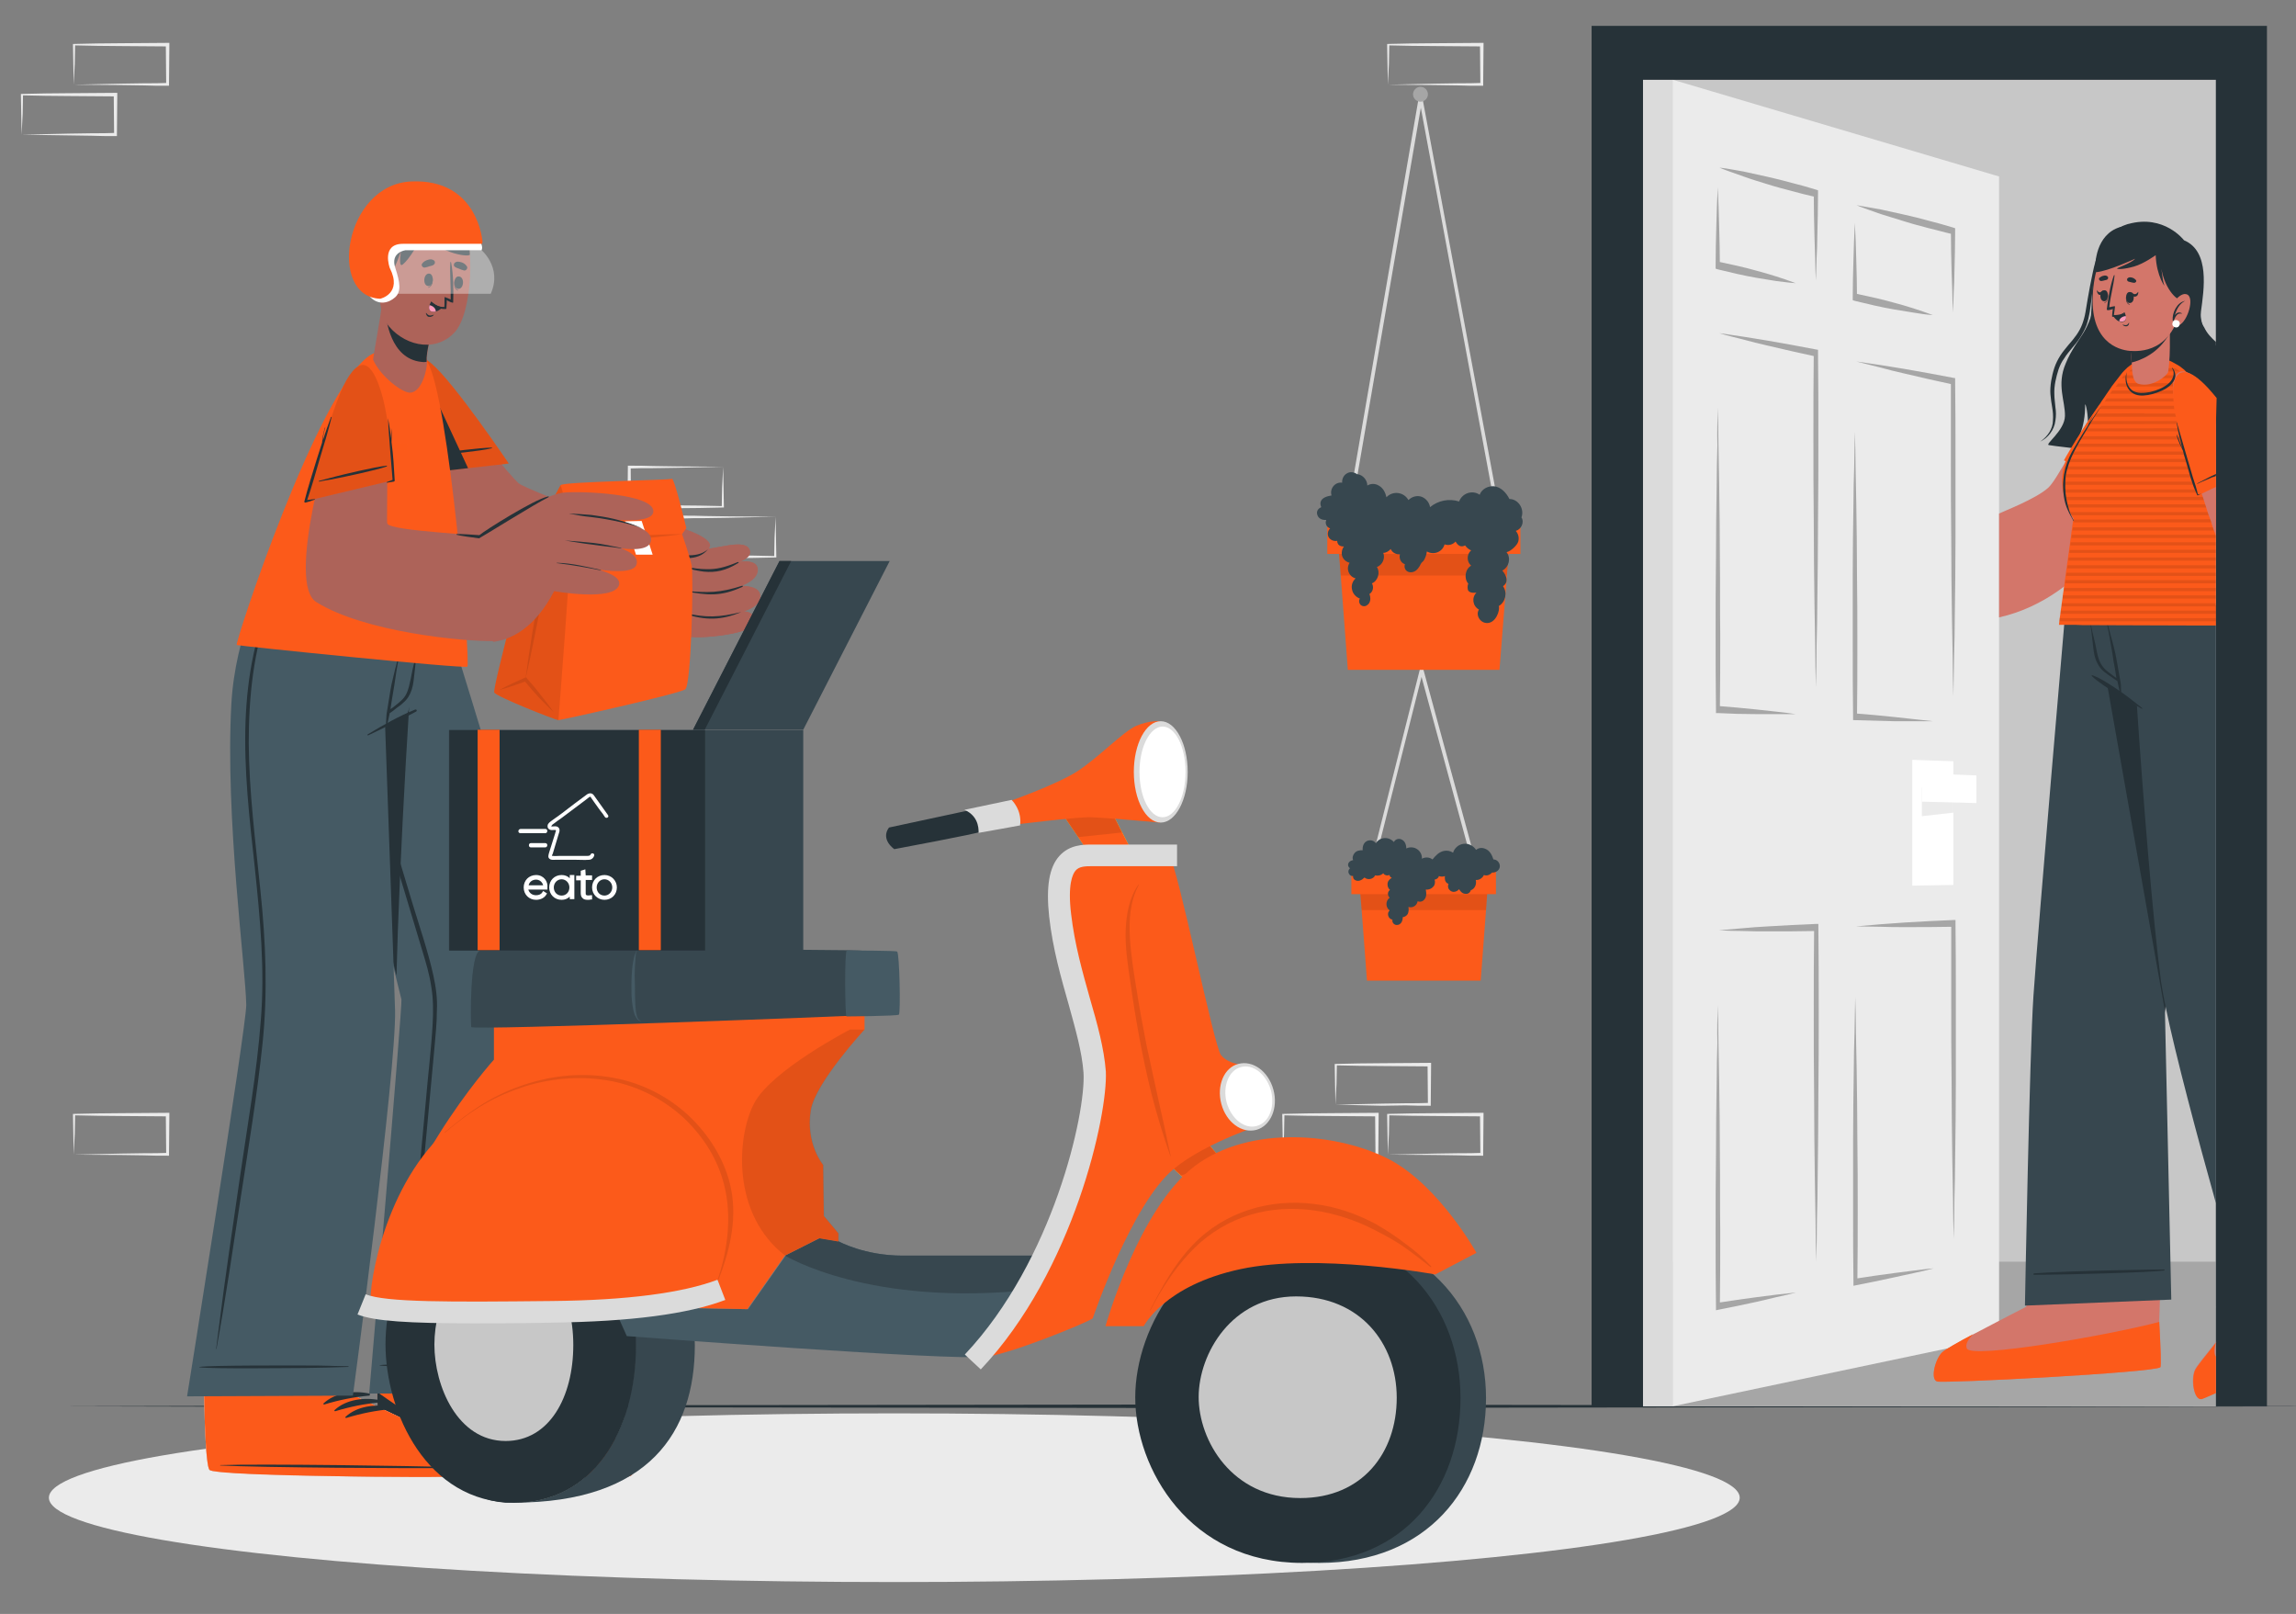 <?xml version="1.0" encoding="utf-8"?>
<!-- Generator: Adobe Illustrator 22.0.1, SVG Export Plug-In . SVG Version: 6.00 Build 0)  -->
<svg version="1.1" id="Layer_1" xmlns="http://www.w3.org/2000/svg" xmlns:xlink="http://www.w3.org/1999/xlink" x="0px" y="0px"
	 viewBox="0 0 648 455.4" style="enable-background:new 0 0 648 455.4;" xml:space="preserve">
<rect x="0" y="0" width="648" height="455.4" fill="#808080" stroke="none"/>
<style type="text/css">
	.st0{fill:#EBEBEB;}
	.st1{fill:#263238;}
	.st2{fill:#DBDBDB;}
	.st3{fill:#A6A6A6;}
	.st4{fill:#FC5A1A;}
	.st5{opacity:0.1;enable-background:new    ;}
	.st6{fill:#37474F;}
	.st7{fill:#C7C7C7;}
	.st8{fill:#FFFFFF;}
	.st9{fill:#D3766A;}
	.st10{fill:#FF9ABB;}
	.st11{fill:#AD6359;}
	.st12{fill:#455A64;}
	.st13{opacity:0.1;fill:#FC5A1A;enable-background:new    ;}
	.st14{fill:none;}
	.st15{opacity:0.1;}
	.st16{opacity:0.36;fill:#FFFFFF;enable-background:new    ;}
	.st17{fill:#FFC727;}
</style>
<g>
	<path class="st0" d="M376.9,311.7l13.4-0.3l6.6-0.1c2.2,0,4.4,0,6.5-0.1l-0.4,0.4l-0.1-11.2l0.5,0.5l-13.2-0.1
		c-4.4,0-8.8-0.1-13.2-0.2l0.3-0.3c0,1.8-0.1,3.7-0.1,5.5L376.9,311.7z M376.9,311.7l-0.1-5.5c0-1.9-0.1-3.8-0.1-5.7v-0.3h0.3
		c4.4-0.1,8.8-0.2,13.2-0.2l13.2-0.1h0.5v0.5l-0.1,11.2v0.4h-0.4c-2.2,0-4.5,0-6.7-0.1L390,312L376.9,311.7z"/>
	<path class="st0" d="M391.7,325.8l13.4-0.3l6.6-0.1c2.2,0,4.4,0,6.5-0.1l-0.4,0.4l-0.1-11.2l0.5,0.5l-13.2-0.1
		c-4.4,0-8.8-0.1-13.2-0.2l0.3-0.3c0,1.8-0.1,3.7-0.1,5.5L391.7,325.8z M391.7,325.8l-0.1-5.5c0-1.9-0.1-3.8-0.1-5.7v-0.3h0.3
		c4.4-0.1,8.8-0.2,13.2-0.2l13.2-0.1h0.5v0.5l-0.1,11.2v0.4h-0.4c-2.2,0-4.5,0-6.7-0.1l-6.7-0.1L391.7,325.8z"/>
	<path class="st0" d="M362.1,325.8l13.4-0.3l6.6-0.1c2.2,0,4.4,0,6.5-0.1l-0.4,0.4l-0.1-11.2l0.5,0.5l-13.2-0.1
		c-4.4,0-8.8-0.1-13.2-0.2l0.3-0.3c0,1.8-0.1,3.7-0.1,5.5L362.1,325.8z M362.1,325.8l-0.1-5.5c0-1.9-0.1-3.8-0.1-5.7v-0.3h0.3
		c4.4-0.1,8.8-0.2,13.2-0.2l13.2-0.1h0.5v0.5l-0.1,11.2v0.4h-0.4c-2.2,0-4.5,0-6.7-0.1l-6.7-0.1L362.1,325.8z"/>
	<path class="st0" d="M20.8,325.8l13.4-0.3l6.6-0.1c2.2,0,4.4,0,6.5-0.1l-0.4,0.4l-0.1-11.2l0.5,0.5l-13.2-0.1
		c-4.4,0-8.8-0.1-13.2-0.2l0.3-0.3c0,1.8-0.1,3.7-0.1,5.5L20.8,325.8z M20.8,325.8l-0.1-5.5c0-1.9-0.1-3.8-0.1-5.7v-0.3h0.3
		c4.4-0.1,8.8-0.2,13.2-0.2l13.2-0.1h0.5v0.5l-0.1,11.2v0.4h-0.4c-2.2,0-4.5,0-6.7-0.1l-6.7-0.1L20.8,325.8z"/>
	<path class="st0" d="M20.8,23.9l13.4-0.3l6.6-0.1c2.2,0,4.4,0,6.5-0.1l-0.4,0.4l-0.1-11.2l0.5,0.5L34.1,13c-4.4,0-8.8-0.1-13.2-0.2
		l0.3-0.3c0,1.8-0.1,3.7-0.1,5.5L20.8,23.9z M20.8,23.9l-0.1-5.5c0-1.9-0.1-3.8-0.1-5.7v-0.3h0.3c4.4-0.1,8.8-0.2,13.2-0.2l13.2-0.1
		h0.5v0.5l-0.1,11.2v0.4h-0.4c-2.2,0-4.5,0-6.7-0.1L33.9,24L20.8,23.9z"/>
	<path class="st0" d="M6.1,38l13.4-0.3l6.6-0.1c2.2,0,4.4,0,6.5-0.1l-0.4,0.4l-0.1-11.2l0.5,0.5l-13.2-0.1c-4.4,0-8.8-0.1-13.2-0.2
		l0.3-0.3c0,1.8-0.1,3.7-0.1,5.5L6.1,38z M6.1,38L6,32.5c0-1.9-0.1-3.8-0.1-5.7v-0.3h0.3c4.4-0.1,8.8-0.2,13.2-0.2l13.2-0.1h0.5v0.5
		L33,38v0.4h-0.4c-2.2,0-4.5,0-6.7-0.1l-6.7-0.1L6.1,38z"/>
	<path class="st0" d="M391.7,23.9l13.4-0.3l6.6-0.1c2.2,0,4.4,0,6.5-0.1l-0.4,0.4l-0.1-11.2l0.5,0.5L405,13c-4.4,0-8.8-0.1-13.2-0.2
		l0.3-0.3c0,1.8-0.1,3.7-0.1,5.5L391.7,23.9z M391.7,23.9l-0.1-5.5c0-1.9-0.1-3.8-0.1-5.7v-0.3h0.3c4.4-0.1,8.8-0.2,13.2-0.2
		l13.2-0.1h0.5v0.5l-0.1,11.2v0.4h-0.4c-2.2,0-4.5,0-6.7-0.1l-6.7-0.1L391.7,23.9z"/>
	<path class="st0" d="M218.9,145.8l-13.4,0.3l-6.6,0.1c-2.2,0-4.4,0-6.5,0.1l0.4-0.4l0.1,11.2l-0.5-0.5l13.2,0.1
		c4.4,0,8.8,0.1,13.2,0.2l-0.3,0.3c0-1.8,0.1-3.7,0.1-5.5L218.9,145.8z M218.9,145.8l0.1,5.5c0,1.9,0.1,3.8,0.1,5.7v0.3h-0.3
		c-4.4,0.1-8.8,0.2-13.2,0.2l-13.2,0.1h-0.5v-0.5l0.1-11.2v-0.4h0.4c2.2,0,4.5,0,6.7,0.1l6.7,0.1L218.9,145.8z"/>
	<path class="st0" d="M204.1,131.7l-13.4,0.3l-6.6,0.1c-2.2,0-4.4,0-6.5,0.1l0.4-0.4l0.1,11.2l-0.5-0.5l13.2,0.1
		c4.4,0,8.8,0.1,13.2,0.2l-0.3,0.3c0-1.8,0.1-3.7,0.1-5.5L204.1,131.7z M204.1,131.7l0.1,5.5c0,1.9,0.1,3.8,0.1,5.7v0.3H204
		c-4.4,0.1-8.8,0.2-13.2,0.2l-13.2,0.1h-0.5V143l0.1-11.2v-0.4h0.4c2.2,0,4.5,0,6.7,0.1l6.7,0.1L204.1,131.7z"/>
</g>
<g>
	<ellipse class="st0" cx="252.4" cy="422.6" rx="238.6" ry="23.8"/>
</g>
<polygon class="st1" points="16.8,396.8 96.9,396.6 177,396.5 337.1,396.3 497.2,396.5 577.3,396.6 657.4,396.8 577.3,397 
	497.2,397.1 337.1,397.3 177,397.1 96.9,397 "/>
<g>
	<polygon class="st2" points="423.4,150.9 401,30.4 380.2,150.9 379.2,150.7 400.9,24.7 424.4,150.7 	"/>
	<polygon class="st2" points="417.4,250.5 401.2,191 386.2,250.5 385.3,250.2 401.2,187 418.4,250.2 	"/>
	<path class="st3" d="M403,26.6c0,1.1-0.9,2.1-2.1,2.1c-1.1,0-2.1-0.9-2.1-2.1c0-1.1,0.9-2.1,2.1-2.1S403,25.5,403,26.6z"/>
	<g>
		<g>
			<polygon class="st4" points="420,248.4 419.4,256.8 417.9,276.7 385.8,276.7 384.3,256.8 383.6,248.4 			"/>
			<polygon class="st5" points="420,248.4 419.4,256.8 384.3,256.8 383.6,248.4 			"/>
		</g>
		<rect x="381.4" y="245.8" class="st4" width="40.8" height="6.5"/>
		<path class="st6" d="M423.3,244.4c0,1.1-1.1,1.9-2.2,1.8c-0.6,0.7-1.5,1-2.3,0.7c-0.4,0.9-1.4,1.5-2.3,1.4
			c0.3,1.1-0.2,2.5-1.4,2.9c-0.2,0.7-0.8,1.1-1.5,1c-0.8,0-1.4-0.6-1.8-1.3c-0.7,0.8-1.9,1.1-2.7,0.2c-0.5-0.5-0.5-1.1-0.3-1.7
			c-0.1-0.1-0.2-0.1-0.4-0.2c-0.6-0.5-0.7-1.2-0.6-2c-0.5,0.2-1.1,0.2-1.7,0c-0.1,0.5-0.6,0.9-1.2,1c0.2,0.7,0.1,1.5-0.4,2
			c-0.5,0.6-1.3,0.9-2.1,0.8c0.2,1.1,0.3,2.3-0.7,3.1c-0.5,0.4-1.1,0.4-1.6,0.2c-0.2,1.2-1.4,2-2.6,1.6c0.1,0.7,0.1,1.4-0.2,2
			c-0.3,0.5-0.8,0.8-1.4,0.9c0,1.1-0.5,2.2-1.7,2.2c-0.8,0-1.4-0.8-1.2-1.5c-1.2-0.2-1.7-1.8-0.8-2.6c-1.2-0.9-1.2-2.7,0-3.6
			c-0.7-0.7-0.6-1.7,0.1-2.2c-0.5-0.4-0.7-1-0.7-1.6c0-0.8,0.5-1.4,1.2-1.8c-0.2-0.1-0.5-0.3-0.6-0.6c0,0,0-0.1,0-0.2
			c-0.4,0.1-0.8,0.2-1.2,0c-0.3-0.1-0.5-0.3-0.6-0.5c-0.6,0.6-1.5,0.8-2.3,0.6c-0.5,1.1-2.1,1.4-3,0.6c-0.7,0.7-1.7,1.3-2.7,0.7
			c-0.4-0.2-0.6-0.7-0.5-1.1c-0.5,0-1-0.2-1.2-0.7c-0.3-0.6-0.1-1.1,0.3-1.5c-0.2-0.2-0.4-0.4-0.5-0.7c-0.2-0.9,0.6-1.5,1.4-1.6
			c-0.3-0.6-0.1-1.4,0.4-2c0.6-0.7,1.4-0.8,2.3-0.8c-0.1-1,0.2-2.1,1.2-2.6c0.9-0.4,1.9-0.2,2.5,0.6c1.2-1.8,3.7-1.9,5.1-0.3
			c0.3-0.7,1.2-1.1,2-0.8c1.1,0.4,1.5,1.5,1.5,2.6c1-0.5,2.3-0.4,3.2,0.3c0.8,0.6,1.3,1.6,1.2,2.6c0.9-0.5,2.1-0.5,3,0.2
			c0.8-1,1.8-2.1,3.2-2.4c0.9-0.2,1.9,0,2.6,0.5c0.4-1.3,1.5-2.3,2.9-2.5s2.8,0.5,3.6,1.7c0.7-0.6,1.7-0.7,2.6-0.3
			c1.3,0.5,1.9,1.8,2.3,3C422.4,242.5,423.3,243.3,423.3,244.4z"/>
	</g>
	<g>
		<g>
			<polygon class="st4" points="426.1,151.2 425.3,162.4 423.2,189 380.4,189 378.4,162.4 377.5,151.2 			"/>
			<polygon class="st5" points="426.1,151.2 425.3,162.4 378.4,162.4 377.5,151.2 			"/>
		</g>
		<rect x="374.6" y="147.6" class="st4" width="54.5" height="8.7"/>
		<path class="st6" d="M427.8,149.8c0.7,0.8,1,1.9,0.7,3s-2.2,2.8-3.3,3c1.3,1.7,0.7,4.2-1.2,5.2c1.3,1.5,1.8,3.3,0.2,4.4
			c1.3,1.8,0.7,4.5-1.2,5.6c0.4,1.2-0.8,4.8-3.3,4.8c-2,0-3.3-2.3-2.3-3.8c-1.8-1-2.1-3.4-0.7-4.8c0,0-1.5,0.3-2.2-0.4
			c-0.4-0.4-0.4-1.6-0.1-2.1c-1.3-1.5-0.9-4.1,0.8-5.1c-1.3-1.1-1.3-3.2,0-4.3c-0.7-0.3-1.3-0.8-1.7-1.4c-1.2,0.6-2,0.1-2.7-1.1
			c-0.8,0.9-2,1.2-3.1,0.8c-0.6,2.2-3.1,3.1-5,2c-0.1,0.9-0.4,1.8-0.9,2.6c-0.2,0.2-0.4,0.4-0.6,0.6c-0.2,0.3-0.4,0.6-0.5,0.9
			c-0.3,0.5-0.7,1-1.1,1.3c-0.8,0.6-2.1,0.7-2.8-0.1c-0.4-0.5-0.5-1.1-0.3-1.7c-1.2-0.4-1.7-1.7-1.4-2.8c-1.1,0.1-2.2-0.5-2.6-1.5
			c-0.5,0.6-1.3,1.1-2.1,1.1c0.6,1.5-0.2,3.4-1.8,4c1,1.5,0.3,3.9-1.4,4.6c0.6,1,0.3,2.4-0.7,3c0.3,0.8,0.4,1.8-0.1,2.6
			c-0.4,0.6-1.1,1-1.8,0.8c-0.9-0.2-1.3-1.4-0.8-2.1c-1.1-0.4-2-1.4-2.2-2.5c-0.3-1.2,0.1-2.4,1-3.2c-1.9-0.5-2.8-2.7-1.7-4.4
			c-1.1-0.3-2-1.1-2.2-2.3c-0.1-0.8,0.1-1.7,0.6-2.3c-0.6,0-1.2-0.1-1.6-0.6c-0.2-0.3-0.3-0.6-0.3-1c-0.9,0.2-1.9-0.2-2.4-1
			c-0.5-0.9-0.2-1.9,0.4-2.5c-0.6-0.2-1.1-0.7-1.2-1.3c-0.1-0.4,0-0.8,0.1-1.1c-1.2,0.1-2.4-0.4-2.6-1.8c-0.1-0.9,0.5-1.5,1.2-1.8
			c-0.2-0.4-0.3-1-0.2-1.4c0.3-1.3,1.9-1.7,3.1-1.9c-0.6-1.9,1-3.9,3-3.6c-0.1-1,0.4-2.1,1.3-2.6c0.9-0.6,2.1-0.4,2.9,0.2h0.1
			c1.6,0.2,2.8,1.7,2.8,3.2c1-0.6,2.2-0.6,3.2,0c1.3,0.7,1.9,2,2.2,3.3c1.8-1.9,4.9-1.5,6.2,0.8c1-1,2.5-1.4,3.8-0.9
			c1.2,0.5,2.1,1.6,2.3,2.9c2.3-1.9,5.4-2.5,8.2-1.6c0.9-2.4,3.8-3.3,5.8-1.9c0.6-1.6,2.3-2.5,4-2.4c2,0.2,3.5,1.8,4.4,3.6
			c2.5,0,4.3,2.8,3.4,5.2C430.3,147.4,429.3,149.4,427.8,149.8z"/>
	</g>
</g>
<g>
	<rect x="463.7" y="22.5" class="st7" width="161.7" height="374.3"/>
	<rect x="463.7" y="356" class="st3" width="161.7" height="40.8"/>
	<rect x="463.7" y="22.5" class="st2" width="8.5" height="374.3"/>
	<g>
		<polygon class="st0" points="564.2,377.4 472.1,396.8 472.1,22.5 564.2,49.8 		"/>
		<g>
			<g>
				<path class="st3" d="M484.8,283.6c0.1,3.5,0.2,7.1,0.2,10.6c0.1,3.5,0.1,7.1,0.2,10.6c0.1,7.1,0.2,14.2,0.2,21.2
					c0.1,7.1,0,14.2,0.1,21.2c0,7.1,0,14.2-0.1,21.3l-0.6-0.9c3.7-0.6,7.4-1.1,11.1-1.6l5.5-0.7c1.8-0.2,3.7-0.4,5.5-0.6
					c-1.8,0.5-3.7,0.9-5.5,1.3l-5.5,1.3c-3.7,0.8-7.4,1.6-11.1,2.3l-0.5,0.1v-1c-0.1-7.1-0.1-14.2-0.1-21.3c0-7.1,0-14.2,0.1-21.3
					c0-7.1,0.1-14.2,0.2-21.3c0-3.5,0.1-7.1,0.2-10.6C484.6,290.7,484.7,287.2,484.8,283.6z"/>
				<path class="st3" d="M512.6,356c-0.1-3.9-0.2-7.8-0.2-11.7c-0.1-3.9-0.1-7.8-0.2-11.8c-0.1-7.8-0.2-15.7-0.2-23.5
					c-0.1-7.9-0.1-15.7-0.1-23.6s0-15.7,0.1-23.6l0.6,0.9c-4.6,0.1-9.1,0.1-13.7,0.1c-2.3,0-4.6,0-6.9-0.1c-2.3,0-4.6-0.1-6.9-0.2
					c2.3-0.2,4.6-0.4,6.9-0.6c2.3-0.2,4.6-0.4,6.9-0.5c4.6-0.3,9.1-0.5,13.7-0.7h0.6v1c0.1,7.8,0.1,15.7,0.1,23.5s0,15.7-0.1,23.5
					c0,7.8-0.1,15.7-0.2,23.6c0,3.9-0.1,7.9-0.2,11.8C512.8,348.1,512.7,352.1,512.6,356z"/>
			</g>
			<g>
				<path class="st3" d="M523.6,281.3c0.1,3.3,0.2,6.7,0.2,10c0.1,3.3,0.1,6.7,0.2,10c0.1,6.7,0.2,13.4,0.2,20.1
					c0.1,6.7,0.1,13.4,0.1,20.1s0,13.4-0.1,20.1l-0.6-0.8c3.7-0.6,7.4-1.1,11.1-1.6l5.5-0.7c1.8-0.2,3.7-0.5,5.5-0.6
					c-1.8,0.5-3.7,0.9-5.5,1.3l-5.5,1.2c-3.7,0.8-7.4,1.6-11.1,2.3l-0.5,0.1v-0.9c-0.1-6.7-0.1-13.4-0.1-20.1s0-13.4,0-20.1
					s0.1-13.4,0.2-20.2c0-3.4,0.1-6.7,0.2-10.1C523.5,288.1,523.5,284.7,523.6,281.3z"/>
				<path class="st3" d="M551.4,349.6c-0.1-3.7-0.2-7.4-0.2-11.1c-0.1-3.7-0.1-7.4-0.2-11.1c-0.1-7.4-0.2-14.8-0.2-22.2
					c-0.1-7.4-0.1-14.8-0.1-22.3c0-7.4,0-14.8,0-22.3l0.6,0.9c-4.6,0.1-9.1,0.1-13.7,0.1c-2.3,0-4.6,0-6.9-0.1
					c-2.3,0-4.6-0.1-6.9-0.1c2.3-0.2,4.6-0.4,6.9-0.6c2.3-0.2,4.6-0.3,6.9-0.5c4.6-0.3,9.1-0.5,13.7-0.7h0.6v0.9
					c0.1,7.4,0.1,14.8,0.1,22.2c0,7.4,0,14.8,0,22.2c0,7.4-0.1,14.8-0.2,22.2c0,3.7-0.1,7.4-0.2,11.1
					C551.6,342.2,551.5,345.9,551.4,349.6z"/>
			</g>
			<g>
				<path class="st3" d="M484.8,115c0.1,3.6,0.2,7.1,0.2,10.7c0.1,3.6,0.1,7.1,0.2,10.7c0.1,7.1,0.2,14.2,0.2,21.3
					c0.1,7.1,0,14.2,0.1,21.3c0,7.1,0,14.2-0.1,21.2l-0.6-1c3.7,0.3,7.4,0.6,11,1l5.5,0.6c1.8,0.2,3.7,0.4,5.5,0.7
					c-1.8,0-3.7,0-5.5,0h-5.5c-3.7,0-7.4-0.1-11-0.3h-0.5v-1c-0.1-7.1-0.1-14.2-0.1-21.3c0-7.1,0-14.2,0.1-21.3
					c0-7.1,0.1-14.2,0.2-21.3c0-3.5,0.1-7.1,0.2-10.6C484.6,122.1,484.7,118.5,484.8,115z"/>
				<path class="st3" d="M512.5,193.9c-0.1-3.9-0.2-7.9-0.2-11.8c-0.1-3.9-0.1-7.9-0.2-11.8c-0.1-7.9-0.2-15.7-0.2-23.6
					c-0.1-7.9-0.1-15.7-0.1-23.6c0-7.9,0-15.7,0.1-23.6l0.6,1.1c-4.6-1-9.1-2-13.7-3.1c-2.3-0.5-4.6-1.1-6.8-1.7
					c-2.3-0.6-4.6-1.1-6.8-1.8c2.3,0.3,4.6,0.7,6.8,1c2.3,0.4,4.6,0.7,6.8,1.1c4.6,0.8,9.1,1.6,13.7,2.5l0.6,0.1v1
					c0.1,7.9,0.1,15.7,0.1,23.5s0,15.7-0.1,23.5c0,7.8-0.1,15.7-0.2,23.5c0,3.9-0.1,7.8-0.2,11.8C512.7,186,512.6,190,512.5,193.9z"
					/>
			</g>
			<g>
				<path class="st3" d="M523.5,121.8c0.1,3.4,0.2,6.7,0.2,10.1c0.1,3.4,0.1,6.7,0.2,10.1c0.1,6.7,0.2,13.4,0.2,20.1
					c0.1,6.7,0.1,13.4,0.1,20.1c0,6.7,0,13.4-0.1,20.1l-0.6-1c3.7,0.3,7.4,0.6,11,1l5.5,0.6c1.8,0.2,3.7,0.4,5.5,0.6
					c-1.8,0-3.7,0-5.5,0h-5.5c-3.7-0.1-7.4-0.2-11-0.3H523v-0.9c-0.1-6.7-0.1-13.4-0.1-20.1s0-13.4,0-20.1c0-6.7,0.1-13.4,0.2-20.1
					c0-3.3,0.1-6.7,0.2-10C523.4,128.4,523.4,125.1,523.5,121.8z"/>
				<path class="st3" d="M551.3,196.5c-0.1-3.7-0.2-7.4-0.2-11.1c-0.1-3.7-0.1-7.4-0.2-11.1c-0.1-7.4-0.2-14.9-0.2-22.3
					c-0.1-7.4-0.1-14.8-0.1-22.3c0-7.4,0-14.8,0-22.2l0.6,1c-4.6-1-9.1-2-13.7-3.1c-2.3-0.5-4.6-1.1-6.8-1.7
					c-2.3-0.6-4.6-1.1-6.8-1.7c2.3,0.3,4.6,0.7,6.8,1c2.3,0.4,4.6,0.7,6.8,1.1c4.6,0.8,9.1,1.6,13.7,2.5l0.6,0.1v0.9
					c0.1,7.4,0.1,14.8,0.1,22.2s0,14.8,0,22.2s-0.1,14.8-0.2,22.2c0,3.7-0.1,7.4-0.2,11.1C551.4,189.1,551.4,192.8,551.3,196.5z"/>
			</g>
			<g>
				<path class="st3" d="M484.8,52.8c0.2,3.7,0.3,7.4,0.4,11.1c0.1,3.7,0.2,7.4,0.2,11.1l-0.6-1.2c1.8,0.4,3.7,0.8,5.5,1.2
					s3.7,0.9,5.5,1.4s3.7,1,5.5,1.6s3.7,1.2,5.5,1.9c-1.8-0.1-3.7-0.4-5.5-0.6c-1.8-0.3-3.7-0.6-5.5-0.9c-1.8-0.3-3.7-0.7-5.5-1.1
					c-1.8-0.4-3.7-0.9-5.5-1.3l-0.6-0.2v-1c0-3.7,0.1-7.3,0.2-11C484.5,60.1,484.6,56.4,484.8,52.8z"/>
				<path class="st3" d="M512.5,79.2c-0.1-2.1-0.2-4.1-0.2-6.2c-0.1-2.1-0.1-4.1-0.2-6.2c-0.1-4.1-0.2-8.2-0.2-12.3l0.6,1.1
					c-2.3-0.5-4.6-1.1-6.8-1.7c-2.3-0.6-4.6-1.2-6.8-1.9c-2.3-0.7-4.6-1.4-6.8-2.2c-1.1-0.4-2.3-0.8-3.4-1.2
					c-1.1-0.4-2.3-0.8-3.4-1.3c1.1,0.1,2.3,0.3,3.4,0.5c1.1,0.2,2.3,0.4,3.4,0.6c2.3,0.5,4.6,1,6.8,1.5c2.3,0.5,4.6,1.1,6.8,1.7
					c2.3,0.6,4.6,1.2,6.8,1.9l0.6,0.2v0.9c0,4.1-0.1,8.1-0.2,12.2c0,2-0.1,4-0.2,6.1C512.6,75.2,512.6,77.2,512.5,79.2z"/>
			</g>
			<g>
				<path class="st3" d="M523.5,62.9c0.2,3.5,0.3,7,0.4,10.5c0.1,3.5,0.2,7,0.2,10.5l-0.6-1.1c1.8,0.4,3.7,0.8,5.5,1.2
					s3.7,0.9,5.5,1.4s3.7,1,5.5,1.6s3.7,1.2,5.5,1.9c-1.8-0.1-3.7-0.4-5.5-0.7s-3.7-0.6-5.5-0.9c-1.8-0.3-3.7-0.7-5.5-1.1
					c-1.8-0.4-3.7-0.9-5.5-1.3l-0.6-0.2v-1c0-3.5,0.1-6.9,0.2-10.4C523.2,69.8,523.3,66.3,523.5,62.9z"/>
				<path class="st3" d="M551.2,88.2c-0.1-1.9-0.2-3.9-0.2-5.8c-0.1-1.9-0.1-3.9-0.2-5.8c-0.1-3.9-0.2-7.7-0.2-11.6l0.6,1.1
					c-2.3-0.5-4.6-1.2-6.8-1.7c-2.3-0.6-4.6-1.2-6.8-1.9c-2.3-0.7-4.6-1.4-6.8-2.1c-1.1-0.4-2.3-0.8-3.4-1.2
					c-1.1-0.4-2.3-0.8-3.4-1.3c1.1,0.2,2.3,0.4,3.4,0.6c1.1,0.2,2.3,0.4,3.4,0.6c2.3,0.5,4.6,1,6.8,1.5c2.3,0.5,4.6,1.1,6.8,1.7
					c2.3,0.6,4.6,1.2,6.8,1.9l0.6,0.2v0.9c0,3.8-0.1,7.7-0.2,11.5c0,1.9-0.1,3.8-0.2,5.7C551.3,84.4,551.3,86.3,551.2,88.2z"/>
			</g>
		</g>
		<g>
			<polygon class="st8" points="539.7,214.4 539.7,249.9 551.3,249.7 551.3,214.8 			"/>
			<polygon class="st0" points="542.4,222.2 542.4,230.3 551.3,229.3 551.3,222.5 			"/>
			<polygon class="st8" points="542.4,218.2 542.4,226.2 557.8,226.6 557.8,218.8 			"/>
		</g>
	</g>
	<polygon class="st1" points="639.8,7.3 639.8,396.8 625.4,396.8 625.4,22.5 463.7,22.5 463.7,396.8 449.2,396.8 449.2,7.3 	"/>
</g>
<g>
	<g>
		<g>
			<g>
				<path class="st9" d="M546.7,389.8c2,0.6,60.9-2.5,63-4c0.3-0.2,0.1-5.5-0.3-12.8l1.3-43.5l-37.3,1.5l-1.5,37.7
					c0,0-8.2,4.2-15,7.8l0,0c-4.2,2.2-7.8,4.3-8.6,5C546.2,383.3,544.7,389.2,546.7,389.8z"/>
				<path class="st4" d="M546.7,389.8c2,0.6,60.9-2.5,63-4c0.3-0.2,0.1-5.5-0.3-12.8c-14.4,3.8-53,10.5-54.3,7.5
					c-0.5-1.2,0.4-2.6,1.7-4c-4.2,2.2-7.8,4.3-8.6,5C546.2,383.3,544.7,389.2,546.7,389.8z"/>
			</g>
			<g>
				<path class="st6" d="M620.6,171.1c0,0-9.4,112.5-9.6,113.8c0,0.2,1.8,81.8,1.8,81.8l-41.3,1.7c0,0,1.3-71.4,2.4-87.4
					c1.4-20.4,9-108.5,9-108.5L620.6,171.1z"/>
				<g>
					<path class="st1" d="M574,359.3c10.6-0.8,35.3-1.1,36.7-1.1c0.4,0,0.2,0.3,0.1,0.3c-3.4,0.5-26.8,1.2-36.8,1.2
						C573.9,359.8,573.9,359.4,574,359.3z"/>
				</g>
				<path class="st1" d="M611.1,284.9c0,0,0,0.3,0,0.9L591,172.2l29.7-1.1C620.6,171.1,611.3,283.5,611.1,284.9z"/>
			</g>
		</g>
		<g>
			<g>
				<polygon class="st9" points="625.4,329 625.3,328.7 625.4,328.6 				"/>
				<path class="st9" d="M625.5,378.6c-0.1,0.1-0.1,0.3-0.2,0.4v14c-2.3,1-3.8,1.7-4.1,1.7c-2.1,0.3-3-5.7-1.7-8.3
					c0.5-1,3-4.1,5.9-7.7C625.4,378.7,625.5,378.7,625.5,378.6z"/>
				<path class="st4" d="M625.4,379c-0.6,1.5-0.7,2.9,0,3.8v10.3c-2.3,1-3.8,1.7-4.1,1.7c-2.1,0.3-3-5.7-1.7-8.3
					c0.5-1,3-4.1,5.9-7.7c0.1-0.1,0.1-0.1,0.2-0.2C625.5,378.7,625.4,378.9,625.4,379z"/>
			</g>
			<g>
				<path class="st6" d="M625.4,170.9v168.6c-5.1-18.2-11.4-41.8-14.2-55.4c-0.6-2.9-1-5.3-1.3-7.2c-2.3-17.2-5.1-52.3-6.8-77.8l0,0
					c0,0-4.9-3-8.4-5.5c-1.4-1-2.5-1.9-3.1-2.5l-0.1-0.1c-1.5-1.8-3.2-8.1-6.1-14.7c-0.1-0.3-0.3-0.6-0.4-0.9
					c-0.1-0.3-0.3-0.6-0.4-0.9c-0.2-0.4-0.4-0.9-0.6-1.3c-0.1-0.2-0.2-0.5-0.3-0.7l4.3-0.2l2.9-0.1l29.7-1.1l1.8-0.1L625.4,170.9z"
					/>
				<g>
					<path class="st1" d="M590.5,190.5c2.6,1,4.9,2.6,7.2,4.1c2.4,1.6,4.6,3.4,6.9,5.2c0.1,0.1,0,0.2-0.1,0.2
						c-2.4-1.5-5-2.8-7.4-4.4c-2.3-1.5-4.8-3-6.8-4.9C590.3,190.7,590.4,190.5,590.5,190.5z"/>
					<path class="st1" d="M590,175.7c0.3,1.6,0.7,3.3,1.1,4.9c0.4,1.5,0.6,3.1,1,4.6s1.1,2.8,2.2,3.8c0.6,0.6,1.3,1,1.9,1.5
						c0.3,0.3,0.7,0.5,1.1,0.8c0-0.2-0.1-0.4-0.1-0.7c-0.1-0.6-0.2-1.2-0.3-1.9c-0.3-1.4-0.5-2.8-0.7-4.2c-0.5-2.7-0.9-5.5-1.5-8.2
						c0-0.1,0.1-0.2,0.2,0c0.7,2.7,1.5,5.3,2.1,8c0.3,1.3,1.4,7.9,1.5,8.3c0.1,0.5,0.1,1,0.1,1.4c0,0.5,0.1,1,0,1.5
						c0,0.1-0.2,0.1-0.2,0l0,0c-0.2-0.4-0.3-1-0.4-1.4c-0.1-0.5-0.2-0.9-0.3-1.4c0-0.2-0.1-0.3-0.1-0.5c-0.6-0.4-1.3-0.9-1.9-1.3
						c-0.7-0.5-1.3-0.9-1.9-1.4c-1.2-1-1.9-2.2-2.4-3.6c-0.5-1.5-0.6-3.1-0.8-4.7c-0.2-1.9-0.4-3.7-0.7-5.6
						C589.8,175.6,590,175.6,590,175.7z"/>
				</g>
			</g>
		</g>
	</g>
	<g>
		<g>
			<path class="st1" d="M625.4,119.7L625.4,119.7v11.7c-0.5-0.1-1.1-0.1-1.7-0.2c-0.1-0.3-0.2-0.6-0.3-0.9c-0.1-0.3-0.2-0.6-0.3-0.9
				c-0.1-0.4-0.3-0.8-0.4-1.3c-0.1-0.3-0.2-0.6-0.2-0.9c-0.1-0.4-0.2-0.8-0.3-1.3c-0.1-0.3-0.1-0.6-0.2-0.9
				c-0.1-0.4-0.2-0.8-0.3-1.3c-0.1-0.3-0.1-0.6-0.1-0.9c-0.1-0.4-0.2-0.8-0.2-1.3c0-0.3-0.1-0.6-0.1-0.9c0-0.4-0.1-0.8-0.1-1.3
				c0-0.3,0-0.6-0.1-0.9c0-0.4-0.1-0.9-0.1-1.3c0-0.3,0-0.6,0-0.9l0,0l0,0c0,0.1-0.1,0.4-0.2,0.9c-0.1,0.3-0.1,0.8-0.2,1.3
				c0,0.3-0.1,0.6-0.1,0.9c-0.1,0.4-0.1,0.8-0.2,1.3c0,0.3-0.1,0.6-0.1,0.9c-0.1,0.4-0.1,0.8-0.2,1.3c0,0.3-0.1,0.6-0.1,0.9
				c-0.1,0.4-0.1,0.9-0.2,1.3c0,0.3-0.1,0.6-0.1,0.9c0,0.4-0.1,0.9-0.2,1.3c0,0.3-0.1,0.6-0.1,0.9c0,0.4-0.1,0.9-0.1,1.3
				c0,0.3-0.1,0.6-0.1,0.9c0,0.1,0,0.2,0,0.4c-0.2,0-0.4,0-0.5-0.1c-0.2,0-0.4,0-0.6-0.1c-0.2,0-0.4,0-0.5-0.1c-0.1,0-0.2,0-0.2,0
				c-0.5-0.1-0.9-0.1-1.4-0.2h-0.1c-0.1-0.3-0.1-0.6-0.2-0.9c-0.1-0.4-0.1-0.8-0.2-1.3c0-0.3-0.1-0.6-0.1-0.9c0-0.4-0.1-0.8-0.1-1.3
				c0-0.3,0-0.6-0.1-0.9c0-0.4,0-0.8,0-1.1v-0.1c0-0.1,0-0.1,0-0.2c0,0,0,0.1,0,0.2c0,0.2-0.1,0.7-0.3,1.3c0,0.3-0.1,0.5-0.2,0.9
				c-0.1,0.4-0.1,0.8-0.2,1.3c0,0.3-0.1,0.6-0.1,0.9c-0.1,0.4-0.1,0.9-0.2,1.3c0,0.2-0.1,0.4-0.1,0.6c-1.8-0.2-3.7-0.4-5.6-0.6
				c-1.4-0.2-2.9-0.3-4.3-0.5c-0.4-0.1-0.8-0.1-1.2-0.1c-1.8-0.2-3.6-0.4-5.4-0.6c-2.5-0.3-4.9-0.6-7.2-0.9
				c-0.6-0.1-1.2-0.1-1.8-0.2c0.1-0.4,0.1-0.7,0.2-1.1c0.1-0.3,0.1-0.6,0.2-0.9c0.1-0.4,0.1-0.9,0.2-1.3c0-0.3,0.1-0.6,0.1-0.9
				c0-0.4,0.1-0.9,0.1-1.3c0-0.2,0-0.4,0-0.6v-0.3c0-0.1,0-0.1,0-0.2c0,0,0,0,0-0.1v-0.2c0-0.4,0-0.8,0-1.1
				c-0.1-3.5-0.8-5.5-0.8-4.9c0,3.3-0.5,5.9-1.3,8c-0.6,1.8-1.4,3.2-2.1,4.2c-0.2,0-0.3,0-0.5,0c-3.5-0.4-5.8-0.7-6.3-0.8
				c-1.4-0.1,4.4-4,4.5-8.2c0.1-4.3-2.4-8.7,0.2-14.8c0.8-2,1.7-3.5,2.5-4.8c1.7-2.7,3.3-4.6,4.5-8.1l0,0v-0.1
				c0.1-0.3,0.2-0.7,0.2-1.3c0.3-3,0-9,1.4-14.5c0.1-0.6,0.3-1.1,0.5-1.7c0.3-0.9,0.6-1.8,1.1-2.6c1.5-2.9,3.8-5.2,7.4-6.3h0.1
				c10.1-2.8,15.7,4.6,15.7,4.6c7.4,3.1,5.6,14,4.8,20c-0.1,0.7-0.1,1.4,0,2c0.3,2.6,1.8,4.6,3.6,6.9c0,0,0,0,0,0.1
				c0.3,0.4,0.6,0.7,0.9,1.1L625.4,119.7C625.4,119.6,625.4,119.7,625.4,119.7z"/>
			<path class="st1" d="M625.4,96.5v1.7c-0.1-0.1-0.2-0.3-0.3-0.4c-0.2-0.2-0.3-0.4-0.5-0.6c0,0,0,0,0-0.1c-1.2-1.3-2.3-2.7-3.2-4.3
				c-0.9-1.9-1.3-4-1-6c0,1.2,0.2,2.3,0.6,3.4c0.3,0.8,0.6,1.5,1.1,2.2C622.9,94.1,624.1,95.3,625.4,96.5z"/>
			<path class="st1" d="M592.9,70c-1.2,2.2-1.8,4.7-2.3,7.1c-0.5,2.4-1,4.9-1.4,7.3l-0.6,3.6c-0.2,1.2-0.5,2.3-0.9,3.4
				c-0.8,2.2-2.3,4.1-3.9,5.9c-0.8,1-1.6,1.9-2.3,3s-1.3,2.3-1.7,3.5s-0.7,2.5-0.9,3.7c-0.2,1.3-0.3,2.6-0.2,3.8
				c0.1,1.3,0.3,2.5,0.5,3.7s0.3,2.4,0.2,3.6c0,2.4-1.5,4.6-3.6,6c2.2-1,4-3.3,4.3-5.9c0.2-1.3,0.2-2.5,0-3.8
				c-0.1-1.3-0.3-2.5-0.3-3.7c-0.1-2.4,0.5-4.8,1.2-7c0.4-1.1,0.9-2.2,1.6-3.1c0.6-1,1.4-1.9,2.2-2.9c0.8-0.9,1.6-1.9,2.3-3
				s1.3-2.2,1.8-3.5c0.4-1.2,0.7-2.5,0.9-3.7s0.3-2.5,0.5-3.7c0.3-2.5,0.5-4.9,0.9-7.3C591.7,74.7,592.1,72.3,592.9,70z"/>
		</g>
		<g>
			<path class="st9" d="M606.2,110.7c-2.4,13.6-6.8,35.8-15.2,46.6c-4.6,5.9-14.2,14.1-26.8,16.9v-29.3c0.9-0.5,10.4-4.1,13.9-7.3
				c2.9-2.7,7.7-14.1,19.6-28.8C603.1,102.2,607.4,104,606.2,110.7z"/>
			<g>
				<path class="st4" d="M582.5,129.9l18.9,8.8c0,0,3.9-15.1,5.3-25.9c1.5-11.3-4-12.1-11.9-1.6
					C587.2,121.3,582.5,129.9,582.5,129.9z"/>
				<path class="st1" d="M602,133.9c-2.6-1.5-11-4.9-12.3-5.4c-0.7-0.3-3.7-1.4-4.4-1.7c-0.1,0-0.1,0.1,0,0.2
					c1.4,0.6,2.7,1.3,4.1,1.9c1.4,0.6,9.8,4.3,12.7,5.2C602,134,602,133.9,602,133.9z"/>
			</g>
		</g>
		<g>
			<path class="st4" d="M625.4,119.7L625.4,119.7v56.8c-1.7,0-3.4,0-5.2,0c-9.8,0-20.7-0.1-28.5-0.1c-0.5,0-1,0-1.5,0H590
				c-1.7,0-3.1,0-4.4-0.1c-1.2,0-2.1,0-2.9,0c-1,0-1.6,0-1.6,0l0.1-0.9l0.1-0.9l0.2-1.3l0.1-0.9l0.2-1.3l0.1-0.9l0.2-1.3l0.1-0.9
				l0.2-1.3l0.1-0.9l0.1-0.5l0.1-0.8l0.1-0.9l0.2-1.3l0.1-0.9l0.2-1.3l0.1-0.9l0.2-1.3l0.1-0.9l0.2-1.3l0.1-0.9l0.2-1.3l0.1-0.9
				l0.2-1.3l0.1-0.9l0.2-1.3l0.1-0.9l0.2-1.3l0.1-0.6l0,0c0,0,0,0-0.1-0.1c0,0,0-0.1-0.1-0.1l0,0l0,0c0,0,0-0.1-0.1-0.1
				c0-0.1-0.1-0.1-0.1-0.2c-0.1-0.2-0.3-0.6-0.5-0.9c-0.1-0.3-0.3-0.5-0.4-0.9c-0.2-0.4-0.3-0.8-0.5-1.3c-0.1-0.3-0.2-0.6-0.3-0.9
				c-0.1-0.4-0.3-0.8-0.4-1.3c-0.1-0.3-0.1-0.6-0.2-0.9c-0.1-0.4-0.2-0.8-0.3-1.3c-0.1-0.2-0.1-0.5-0.1-0.7c0-0.1,0-0.1,0-0.2
				c0-0.4-0.1-0.8-0.1-1.3c0-0.3,0-0.6,0-0.9c0-0.4,0-0.9,0.1-1.3c0-0.3,0.1-0.6,0.1-0.9c0-0.1,0-0.3,0.1-0.4
				c0.1-0.3,0.1-0.6,0.2-0.9c0.1-0.3,0.2-0.6,0.3-0.9c0.1-0.2,0.1-0.4,0.2-0.6l0,0c0.1-0.2,0.2-0.4,0.3-0.7l0,0
				c0.1-0.3,0.3-0.6,0.4-0.9c0.2-0.4,0.4-0.8,0.6-1.3c0.1-0.3,0.3-0.6,0.5-0.9c0.1-0.1,0.2-0.3,0.2-0.4c0,0,0-0.1,0.1-0.1
				c0.1-0.2,0.3-0.5,0.4-0.7c0.2-0.3,0.3-0.6,0.5-0.9c0.2-0.4,0.5-0.9,0.8-1.3c0.2-0.3,0.3-0.6,0.5-0.9c0.3-0.4,0.5-0.9,0.8-1.3
				c0.1-0.1,0.1-0.2,0.2-0.3c0.1-0.2,0.2-0.3,0.3-0.5c0-0.1,0.1-0.2,0.1-0.2c0.2-0.3,0.5-0.7,0.7-1s0.4-0.6,0.6-0.9
				c0.3-0.4,0.6-0.9,0.9-1.3c0.2-0.3,0.4-0.6,0.6-0.9c0.3-0.4,0.6-0.9,0.9-1.3c0.1-0.1,0.2-0.3,0.3-0.4c0.1-0.1,0.1-0.2,0.2-0.3
				c0-0.1,0.1-0.1,0.1-0.2c0.3-0.4,0.6-0.9,0.9-1.3c0.2-0.3,0.4-0.6,0.6-0.9c0.3-0.4,0.6-0.9,0.9-1.3c0.2-0.3,0.4-0.6,0.6-0.9
				c0.3-0.4,0.7-0.9,1-1.3c0.2-0.3,0.5-0.6,0.7-0.9c0.4-0.5,0.7-0.9,1-1.3c0.3-0.4,0.5-0.6,0.7-0.8l0,0l0,0c0-0.1,0.1-0.1,0.1-0.1
				c0.2-0.2,0.3-0.3,0.5-0.5c0.1,0,0.1-0.1,0.1-0.1c0.2-0.2,0.4-0.4,0.7-0.6c0.3-0.2,0.5-0.4,0.8-0.6c0.2-0.1,0.3-0.2,0.5-0.3
				c2.9-1.8,6.4-2.2,10-0.8c0.5,0.2,1.1,0.5,1.6,0.8c0.3,0.2,0.6,0.3,0.9,0.5c0.2,0.1,0.3,0.2,0.5,0.3c0.4,0.3,0.8,0.6,1.3,1l0,0
				c0.1,0.1,0.2,0.2,0.3,0.3l0.1,0.1l0,0c0.1,0.1,0.2,0.2,0.3,0.3c0.2,0.2,0.3,0.3,0.5,0.5s0.4,0.4,0.6,0.6c0.2,0.2,0.4,0.4,0.6,0.7
				l0.1,0.1c0.2,0.2,0.4,0.5,0.6,0.7l0,0c0.3,0.4,0.6,0.8,0.9,1.3c0.2,0.3,0.4,0.6,0.6,0.9c0.3,0.4,0.5,0.8,0.8,1.3
				c0.2,0.3,0.3,0.6,0.5,0.9c0.2,0.4,0.5,0.8,0.7,1.3c0.1,0.3,0.3,0.6,0.4,0.9c0.2,0.4,0.4,0.8,0.6,1.3c0.1,0.3,0.3,0.6,0.4,0.9
				c0.2,0.4,0.4,0.8,0.6,1.3C625.1,119.1,625.3,119.3,625.4,119.7L625.4,119.7C625.4,119.6,625.4,119.7,625.4,119.7z"/>
			<path class="st5" d="M581.3,174.4l-0.1,0.9h44.2v-0.9H581.3z M581.6,172.3l-0.1,0.9h43.9v-0.9H581.6z M581.9,170.2l-0.1,0.9h43.6
				v-0.9H581.9z M582.2,168l-0.1,0.9h43.3V168H582.2z M582.6,165.9l-0.1,0.9h42.9v-0.9H582.6z M582.9,163.7l-0.1,0.9h42.6v-0.9
				H582.9z M583.2,161.6l-0.1,0.9h42.3v-0.9H583.2z M583.5,159.5l-0.1,0.9h42v-0.9H583.5z M583.8,157.3l-0.1,0.9h41.7v-0.9H583.8z
				 M584.1,155.2L584,156h41.4v-0.9L584.1,155.2L584.1,155.2z M584.4,153l-0.1,0.9h41.1V153H584.4z M584.7,150.9l-0.1,0.9h40.8v-0.9
				H584.7z M585,148.8l-0.1,0.9h40.5v-0.9H585z M585.2,146.6L585.2,146.6c0,0.1,0.1,0.1,0.1,0.1c0,0.1,0,0.1,0.1,0.1l0,0l-0.1,0.6
				h40.1v-0.9L585.2,146.6L585.2,146.6z M597.8,144.5h-13.4c0.1,0.3,0.2,0.6,0.4,0.9h12.7C597.5,145.1,597.6,144.8,597.8,144.5z
				 M584.1,144.5c0.1,0.3,0.3,0.6,0.4,0.9h40.8v-0.9H584.1z M583.3,142.3c0.1,0.3,0.2,0.6,0.3,0.9h41.7v-0.9H583.3z M582.7,140.2
				c0.1,0.3,0.1,0.6,0.2,0.9h42.4v-0.9H582.7z M582.4,138.1L582.4,138.1c0,0.3,0.1,0.6,0.1,0.9h42.9v-0.9H582.4z M619.2,136.8
				c-0.1-0.3-0.2-0.6-0.3-0.9h-16.8c-0.1,0.3-0.1,0.6-0.2,0.9H619.2z M582.2,135.9c0,0.3,0,0.6,0,0.9h43.1v-0.9H582.2z M619.6,134.6
				c-0.1-0.3-0.2-0.6-0.3-0.9h-1.1c0.1,0.3,0.2,0.6,0.3,0.9H619.6z M582.4,133.8c0,0.3-0.1,0.6-0.1,0.9h43.1v-0.9H582.4z M583,131.6
				c-0.1,0.3-0.2,0.6-0.3,0.9h42.7v-0.9H583z M583.9,129.5c-0.1,0.3-0.3,0.6-0.4,0.9h41.8v-0.9H583.9z M585,127.4
				c-0.2,0.3-0.3,0.6-0.5,0.9h40.8v-0.9H585z M616.7,129.5h-24.5c0.6,0.3,1.3,0.6,2.1,0.9h22.6c-0.1-0.2-0.1-0.4-0.2-0.6
				C616.7,129.7,616.7,129.6,616.7,129.5z M586.2,125.2c-0.2,0.3-0.3,0.6-0.5,0.9h39.7v-0.9H586.2z M587.5,123.1
				c-0.2,0.3-0.3,0.6-0.5,0.9h38.4v-0.9H587.5z M615.4,125.2L615.4,125.2c0.1,0.3,0.2,0.6,0.4,0.9h0.1c-0.1-0.3-0.2-0.6-0.2-0.9
				H615.4z M588.8,120.9c-0.1,0.2-0.2,0.4-0.3,0.5s-0.2,0.2-0.2,0.3h37.1v-0.9L588.8,120.9L588.8,120.9z M625.4,119.6L625.4,119.6
				c-0.1-0.3-0.2-0.6-0.4-0.8h-34.8c-0.2,0.3-0.4,0.6-0.6,0.9L625.4,119.6C625.4,119.7,625.4,119.6,625.4,119.6z M624,116.7h-32.4
				c-0.2,0.3-0.4,0.6-0.6,0.9h33.4C624.3,117.2,624.2,116.9,624,116.7z M623,114.5h-29.9c0,0.1-0.1,0.1-0.1,0.2
				c-0.1,0.1-0.1,0.2-0.2,0.3c-0.1,0.1-0.2,0.3-0.3,0.4h30.9C623.3,115.1,623.1,114.8,623,114.5z M591.7,116.7
				c-0.1,0.2-0.3,0.4-0.4,0.6c0,0.1-0.1,0.1-0.1,0.2H605c0.1-0.3,0.1-0.6,0.2-0.9L591.7,116.7L591.7,116.7z M621.8,112.4h-27.2
				c-0.2,0.3-0.4,0.6-0.6,0.9h28.3C622.1,113,622,112.7,621.8,112.4z M620.4,110.2h-24.3c-0.2,0.3-0.4,0.6-0.6,0.9H621
				C620.8,110.8,620.6,110.5,620.4,110.2z M619.5,109c-0.2-0.3-0.4-0.5-0.6-0.7l-0.1-0.1h-21c-0.2,0.3-0.4,0.6-0.7,0.9L619.5,109
				L619.5,109z M617.2,106.3c-0.1-0.1-0.2-0.2-0.3-0.3l-0.1-0.1h-17.3l0,0l0,0c-0.2,0.2-0.4,0.4-0.7,0.8h18.9
				C617.5,106.7,617.4,106.5,617.2,106.3z M600.4,108.1c0.1,0.3,0.2,0.6,0.3,0.9h12.6c0.1-0.3,0.1-0.6,0.2-0.9H600.4z M614.7,104.4
				c-0.3-0.2-0.6-0.4-0.9-0.5h-11.6c-0.2,0.1-0.3,0.2-0.5,0.3c-0.3,0.2-0.5,0.4-0.8,0.6h14.3C615,104.6,614.9,104.5,614.7,104.4z"/>
			<path class="st1" d="M588.7,121.6c1.4-2.4,2.9-4.8,4.4-7.1l0,0c-1.2,1.6-2.3,3.3-3.4,4.9c0.1-0.1,0.1-0.2,0.1-0.3
				c0.3-0.6,0.6-1.3,0.9-1.9c0,0,0-0.1,0,0c-0.4,0.6-0.7,1.2-1,1.9c-0.2,0.4-0.3,0.7-0.5,1.1c-1.6,2.4-3.1,4.9-4.5,7.4
				c-2.1,3.9-2.9,8.2-2.2,12.6c0.2,1.2,0.5,2.4,1,3.5c0.5,1.2,1.1,2.2,1.7,3.3c0.1,0.1,0.2,0,0.1-0.1c-1.1-1.8-1.7-4-2.1-6.1
				c-0.4-2.1-0.4-4.3-0.2-6.5C583.8,129.5,586.4,125.5,588.7,121.6z"/>
		</g>
		<g>
			<g>
				<path class="st9" d="M611.9,105c-0.3,0.9-4.3,4.5-8.4,3.3c-2-0.6-1.8-5.5-1.8-5.5l-0.1-0.6l-0.7-8.1l10-4.7l1.4-0.6
					c0,0,0.1,2.2,0.1,5c0,0.1,0,0.3,0,0.4c0,0.2,0,0.3,0,0.5c0,0.4,0,0.8,0,1.3c0,0.3,0,0.6,0,1c0,0.3,0,0.7,0,1
					C612.4,101.3,612,104.7,611.9,105z"/>
				<path class="st1" d="M612.4,93.9c-3.1,5.9-8.4,7.8-10.8,8.4l-0.7-8.1l10-4.7l1.4-0.6C612.3,88.9,612.4,91.1,612.4,93.9z"/>
			</g>
			<g>
				<path class="st9" d="M590.7,82.3c-1.1,14.2,7.2,16.4,10.3,16.7c2.8,0.2,12.3,0.6,14.8-13.4c2.6-14-3.6-19-10-19.8
					C599.5,65,591.8,68.1,590.7,82.3z"/>
				<g>
					<path class="st1" d="M593,79.3c0.3,0,0.6-0.1,1-0.2c0.4-0.1,0.7-0.1,0.9-0.4c0.1-0.2,0.1-0.5,0-0.6c-0.3-0.4-0.8-0.4-1.2-0.3
						c-0.5,0.1-0.8,0.3-1.2,0.6C592.2,78.8,592.6,79.3,593,79.3z"/>
					<path class="st1" d="M602.3,79.8c-0.3,0-0.6-0.1-1-0.2c-0.4-0.1-0.7-0.1-0.9-0.4c-0.1-0.2-0.1-0.5,0-0.6
						c0.3-0.4,0.8-0.4,1.2-0.3c0.5,0.1,0.8,0.3,1.2,0.7C603.1,79.3,602.8,79.8,602.3,79.8z"/>
					<g>
						<g>
							<path class="st1" d="M600.1,83.4C600.1,83.3,600.2,83.4,600.1,83.4c0,1.1,0.1,2.2,1,2.5V86C600,85.8,599.9,84.3,600.1,83.4z"
								/>
							<path class="st1" d="M601,82.4c1.6-0.1,1.6,3.1,0.1,3.1C599.7,85.6,599.7,82.4,601,82.4z"/>
						</g>
						<path class="st1" d="M601.6,82.5c0.3,0.2,0.5,0.5,0.9,0.5s0.7-0.3,0.9-0.6h0.1c0,0.6-0.2,1.2-0.9,1.3c-0.6,0.1-1-0.4-1.2-1
							C601.4,82.6,601.5,82.5,601.6,82.5z"/>
					</g>
					<g>
						<g>
							<path class="st1" d="M594.9,82.9C594.9,82.8,594.8,82.9,594.9,82.9c0,1.1-0.1,2.2-1,2.5v0.1
								C594.9,85.3,595.1,83.8,594.9,82.9z"/>
							<path class="st1" d="M594,81.9c-1.6-0.1-1.6,3-0.2,3.1C595.2,85.1,595.3,81.9,594,81.9z"/>
						</g>
						<path class="st1" d="M593.4,82c-0.3,0.2-0.5,0.5-0.8,0.5s-0.6-0.3-0.8-0.7l0,0c0,0.6,0.2,1.2,0.7,1.4c0.5,0.1,0.9-0.4,1.1-1
							C593.5,82.2,593.5,82,593.4,82z"/>
					</g>
					<path class="st1" d="M600.9,91c-0.2,0.3-0.4,0.6-0.7,0.7c-0.3,0.1-0.7,0-1.1-0.1c0,0-0.1,0,0,0.1c0.3,0.3,0.9,0.5,1.3,0.3
						S600.9,91.4,600.9,91C601,90.9,600.9,90.9,600.9,91z"/>
					<g>
						<path class="st1" d="M596.3,87.2c0,0-0.2,1.4-0.2,2.1c0,0.1,0.2,0.1,0.4,0.1l0,0c1.2,0.2,2.4-0.2,3.2-1.2c0-0.1,0-0.1-0.1-0.1
							c-0.9,0.7-1.9,0.8-3,0.8c0-0.2,0.4-2.5,0.3-2.5c-0.4,0-1.1,0.2-1.6,0.3c0.3-3,1.2-6,1.5-9c0-0.1-0.1-0.1-0.2,0
							c-1.1,3-1.6,6.5-2,9.6C594.6,87.8,596,87.3,596.3,87.2z"/>
					</g>
					<g>
						<path class="st1" d="M596.5,89.3c0,0,0.6,1,1.6,1.4c0.3,0.1,0.7,0.2,1.1,0.1c0.8-0.2,0.9-0.9,0.8-1.5c-0.1-0.5-0.3-1-0.3-1
							S598.4,89.2,596.5,89.3z"/>
						<path class="st10" d="M598.1,90.6c0.3,0.1,0.7,0.2,1.1,0.1c0.8-0.2,0.9-0.9,0.8-1.5C599.1,89.2,598.2,89.8,598.1,90.6z"/>
					</g>
				</g>
				<path class="st1" d="M615.4,84.6c-1.5-0.1-5.5-4.3-5.7-11.8c0,0,0.6,6.7,1.1,7.6c0.5,1-2.2-2.4-2.4-8.4c0,0-3.3,2.4-6.1,3.2
					s-4.6,0.8-4.8,0.6s4-1.5,5.1-2.8c0,0-7.5,3.5-11,3.8c-0.4,0-0.9-8.2,4.5-11.7s13.9,0.3,16.1,2.5c0,0,2.7,0.4,5.6,4.3
					C620.7,75.9,617,84.7,615.4,84.6z"/>
				<g>
					<g>
						<path class="st9" d="M612.4,86.7c0,0,2.8-4.6,4.9-3.6c2.1,1,0.1,7.5-2.2,8.6c-2.3,1-3.3-1.1-3.3-1.1L612.4,86.7z"/>
						<path class="st1" d="M616.7,84.9C616.7,84.9,616.7,85,616.7,84.9c-1.6,0.8-2.4,2.4-2.9,4c0.5-0.6,1.1-1,2-0.5v0.1
							c-0.7-0.1-1.2,0-1.6,0.6c-0.3,0.4-0.5,0.9-0.7,1.4c-0.1,0.2-0.3,0.1-0.3-0.1l0,0C613,88.3,614.4,85.3,616.7,84.9z"/>
					</g>
					<path class="st8" d="M613.1,91.4c0,0.6,0.5,1,1.1,1s1-0.5,1-1.1s-0.5-1-1.1-1C613.5,90.3,613.1,90.8,613.1,91.4z"/>
				</g>
			</g>
		</g>
		<g>
			<g>
				<path class="st9" d="M625.4,119.7L625.4,119.7v31.5c0-0.1-0.1-0.2-0.1-0.3c-0.1-0.4-0.3-0.8-0.5-1.3c-0.1-0.3-0.2-0.6-0.3-0.9
					c-0.1-0.4-0.3-0.8-0.4-1.3c-0.1-0.3-0.2-0.6-0.3-0.9c-0.2-0.4-0.3-0.8-0.5-1.3c-0.1-0.3-0.2-0.6-0.3-0.9
					c-0.1-0.4-0.3-0.9-0.4-1.3c-0.1-0.3-0.2-0.6-0.3-0.9c-0.1-0.4-0.3-0.9-0.4-1.3c-0.1-0.3-0.2-0.6-0.3-0.9
					c-0.1-0.3-0.2-0.5-0.3-0.8V139l0,0c0-0.1-0.1-0.2-0.1-0.3c-0.1-0.3-0.2-0.6-0.3-0.9c-0.1-0.4-0.3-0.9-0.4-1.3
					c0-0.1-0.1-0.2-0.1-0.3s0-0.1-0.1-0.2c0-0.1-0.1-0.3-0.1-0.4c-0.2-0.4-0.3-0.9-0.4-1.3c-0.1-0.3-0.2-0.6-0.3-0.9
					c-0.1-0.4-0.3-0.9-0.4-1.3c-0.1-0.3-0.2-0.6-0.3-0.9c-0.1-0.3-0.2-0.7-0.3-1c0-0.1-0.1-0.2-0.1-0.3c-0.1-0.3-0.2-0.6-0.3-0.9
					c-0.1-0.4-0.3-0.9-0.4-1.3c-0.1-0.3-0.2-0.6-0.3-0.9c-0.1-0.4-0.3-0.9-0.4-1.3c-0.1-0.3-0.2-0.6-0.3-0.9
					c-0.1-0.4-0.3-0.9-0.4-1.3c-0.1-0.3-0.2-0.6-0.3-0.9c-0.1-0.4-0.3-0.9-0.4-1.3c-0.1-0.3-0.2-0.6-0.3-0.9
					c-0.1-0.4-0.3-0.9-0.4-1.3c-0.1-0.3-0.2-0.6-0.2-0.9c-0.1-0.4-0.2-0.7-0.3-1.1c0-0.1,0-0.1,0-0.2c-0.1-0.3-0.2-0.6-0.2-0.9
					c-0.1-0.4-0.2-0.9-0.3-1.3c-0.1-0.3-0.1-0.6-0.2-0.9c-0.1-0.4-0.1-0.9-0.2-1.3c0-0.3-0.1-0.6-0.1-0.9c0-0.4-0.1-0.9-0.1-1.3
					c0-0.3,0-0.6,0-0.9c0-0.5,0.1-0.9,0.1-1.3c0.1-0.3,0.1-0.6,0.2-0.9c0.2-0.5,0.4-0.9,0.6-1.3c0.5-0.6,1.1-0.9,1.8-0.9
					c0.2,0,0.5,0,0.7,0.1l0,0c1.4,0.3,3,1.5,5,3.6c1.2,1.3,2.3,2.7,3.5,4.1L625.4,119.7C625.4,119.6,625.4,119.7,625.4,119.7z"/>
			</g>
			<g>
				<path class="st4" d="M625.4,119.7L625.4,119.7v17.7l-1.5,0.7L622,139l-0.8,0.4l0,0l-0.9,0.4c0,0-0.1-0.3-0.3-0.8
					c-0.1-0.2-0.2-0.5-0.3-0.9s-0.3-0.8-0.4-1.3c-0.1-0.3-0.2-0.6-0.3-0.9c-0.1-0.4-0.3-0.8-0.4-1.3c-0.1-0.3-0.2-0.6-0.3-0.9
					c-0.1-0.4-0.3-0.8-0.4-1.3c-0.1-0.3-0.2-0.6-0.3-0.9c-0.1-0.3-0.2-0.7-0.3-1.1c0-0.1,0-0.1,0-0.2c-0.1-0.3-0.2-0.6-0.3-0.9
					c-0.1-0.4-0.2-0.8-0.4-1.3c-0.1-0.3-0.2-0.6-0.3-0.9c-0.1-0.4-0.2-0.8-0.3-1.3c-0.1-0.3-0.2-0.6-0.2-0.9
					c-0.1-0.4-0.2-0.9-0.3-1.3c-0.1-0.3-0.2-0.6-0.2-0.9c-0.1-0.4-0.2-0.9-0.3-1.3c-0.1-0.3-0.1-0.6-0.2-0.9
					c-0.1-0.2-0.1-0.4-0.2-0.6c0-0.2-0.1-0.4-0.1-0.6c-0.1-0.3-0.1-0.6-0.2-0.9c0-0.2-0.1-0.4-0.1-0.5c-0.1-0.3-0.1-0.5-0.2-0.7
					c-0.1-0.3-0.1-0.6-0.2-0.9c-0.1-0.4-0.2-0.9-0.2-1.3c0-0.3-0.1-0.6-0.1-0.9c0-0.4-0.1-0.9-0.1-1.3c0-0.3,0-0.6-0.1-0.9
					c0-0.4,0-0.9,0-1.3c0-0.3,0-0.6,0-0.9c0-0.5,0.1-0.9,0.2-1.3c0.1-0.3,0.1-0.6,0.2-0.9c0.1-0.5,0.3-0.9,0.6-1.3
					c0.3-0.4,0.6-0.7,0.9-0.9c0.4-0.2,0.9-0.3,1.5-0.3l0,0c1.7,0.2,3.8,1.6,6.5,4.5c0.8,0.9,1.6,1.8,2.4,2.8L625.4,119.7
					C625.4,119.6,625.4,119.7,625.4,119.7z"/>
				<g>
					<path class="st1" d="M621.1,139.3c-0.3,0.2-0.6,0.2-0.8,0.2c-0.1-0.8-1.1-4-1.4-4.8c-0.5-1.7-1-3.4-1.5-5.1
						c-1-3.4-2-6.9-3-10.3c0-0.1-0.1,0-0.1,0c0.4,2.4,1,4.8,1.6,7.2c-0.2-0.4-0.3-0.8-0.5-1.3c-0.3-0.8-0.6-1.7-1-2.5
						c0-0.1-0.1,0-0.1,0c0.2,0.9,0.5,1.7,0.9,2.6c0.3,0.6,0.6,1.3,0.9,1.9c0.2,0.8,0.4,1.7,0.7,2.5c0.5,1.7,1,3.4,1.5,5.2
						c0.3,0.8,0.5,1.6,0.8,2.4c0.3,0.8,1.1,2.6,1.1,2.5c0.4-0.1,0.6-0.3,1-0.5C621.3,139.4,621.2,139.2,621.1,139.3z"/>
					<path class="st1" d="M625.4,133.7v0.6c-0.3,0.1-0.6,0.3-0.8,0.3c-0.1,0-0.2,0.1-0.3,0.1c-0.9,0.4-1.9,0.8-2.8,1.2
						c-0.4,0.2-0.9,0.4-1.3,0.6l0,0c-0.1,0-0.2-0.1-0.1-0.1l0,0c0.2-0.1,0.5-0.2,0.8-0.4c0.8-0.4,1.7-0.9,2.5-1.3
						c0.4-0.2,0.7-0.3,0.8-0.4c0.2-0.1,0.5-0.2,0.9-0.4C625.3,133.8,625.3,133.7,625.4,133.7z"/>
				</g>
			</g>
		</g>
		<path class="st1" d="M600.2,105C600.2,105,600.3,105,600.2,105c-0.2,1.8-0.1,3.7,1.4,5c1.4,1.2,3.7,0.9,5.3,0.6
			c1.7-0.4,3.5-1.1,4.9-2.2c1.3-1,2.3-2.9,1.2-4.5c-0.1-0.1,0-0.1,0.1-0.1c0.9,1,1.1,2.4,0.5,3.5c-0.7,1.4-2.2,2.4-3.6,3
			c-1.6,0.7-3.3,1.2-5,1.3c-1.6,0.1-3.1-0.3-4.1-1.6C599.8,108.7,599.7,106.7,600.2,105z"/>
	</g>
</g>
<path class="st3" d="M625.4,119.7L625.4,119.7L625.4,119.7C625.4,119.6,625.4,119.7,625.4,119.7z"/>
<path class="st3" d="M625.5,368.6c-0.1,0.1-0.1,0.3-0.2,0.4v-0.2C625.4,368.7,625.5,368.7,625.5,368.6z"/>
<g>
	<g>
		<g>
			<g>
				<g>
					<path class="st11" d="M177.8,416.5c-2.3,0.7-67.3-0.1-69.7-1.7c-0.9-0.6-1.4-10.1-1.6-21.5c0-0.1,0-0.2,0-0.4
						c0-2.4-0.1-4.8-0.1-7.3c0-0.3,0-0.7,0-1l3.2-33.7l43.5,0.4l-4.3,33.4v1.3l-0.3,6.9v0.7c0,0,24.7,11.5,27.2,13.5
						C178.1,409.3,180,415.8,177.8,416.5z"/>
					<path class="st0" d="M177.8,416.5c-2.3,0.7-67.3-0.1-69.7-1.7c-0.9-0.6-1.4-10.1-1.6-21.5c0-0.1,0-0.2,0-0.4
						c0-2.4-0.1-4.8-0.1-7.3c0-0.3,0-0.7,0-1l42.3,0.1v1.3l-0.3,6.9v0.7c0,0,24.7,11.5,27.2,13.5C178.1,409.3,180,415.8,177.8,416.5
						z"/>
					<g>
						<path class="st4" d="M177.8,416.5c-1.2,0.4-18.8,0.3-36.1,0c-3.5-0.1-6.9-0.1-10.2-0.2c-12.3-0.3-22.5-0.8-23.4-1.5
							c-0.9-0.6-1.4-9.8-1.6-21.1c0-0.2,0-0.3,0-0.5c0-0.1,0-0.2,0-0.4l0,0l41.9,0.1v0.7c0,0,24.7,11.4,27.2,13.5
							C178.1,409.3,180,415.8,177.8,416.5z"/>
						<g>
							<g>
								<path class="st1" d="M177.1,414c-11-0.4-55.2-1-66-0.6c-0.1,0-0.1,0.1,0,0.1c10.8,0.6,55.1,0.9,66,0.7
									C177.3,414.2,177.3,414,177.1,414z"/>
								<path class="st1" d="M153.1,393.2c-4.3-0.9-9.6-0.3-12.9,2.8c-0.1,0.1,0,0.3,0.2,0.3c4.3-1.3,8.3-2.1,12.7-2.5
									C153.4,393.7,153.4,393.3,153.1,393.2z"/>
								<path class="st1" d="M156.2,395.1c-4.3-0.9-9.6-0.3-12.9,2.8c-0.1,0.1,0,0.3,0.2,0.3c4.3-1.3,8.3-2.1,12.7-2.5
									C156.5,395.6,156.5,395.2,156.2,395.1z"/>
								<path class="st1" d="M159.3,397c-4.3-0.9-9.6-0.3-12.9,2.8c-0.1,0.1,0,0.3,0.2,0.3c4.3-1.3,8.3-2.1,12.7-2.5
									C159.5,397.5,159.6,397.1,159.3,397z"/>
							</g>
						</g>
						<path class="st1" d="M141.7,416.5c-3.5-0.1-6.9-0.1-10.2-0.2c-12.3-0.3-22.5-0.8-23.4-1.5c-0.9-0.6-1.4-9.8-1.6-21.1
							c0-0.2,0-0.3,0-0.5c0-0.1,0-0.2,0-0.4l0,0C112.3,397,132.5,410.4,141.7,416.5z"/>
					</g>
				</g>
				<g>
					<path class="st12" d="M151,393.2h-46.8c0,0,9.4-109.3,9.1-111.2c-0.5-2.4-17.9-70.8-21.3-83.8c-5-19.4-9-34.4-9-34.4h39.7
						c0,0,4.6,14.7,10.4,33.7c9.5,31,22.2,73.6,23.4,84C158.6,298.2,151,393.2,151,393.2z"/>
					<g>
						<g>
							<path class="st1" d="M149.2,385.2c-7.1-0.1-5.1-0.2-12.2-0.3c-3.5,0-26.5-0.2-29.8,0.3c-0.1,0-0.1,0.1,0,0.1
								c3.3,0.5,26.3,0.3,29.8,0.3c7.1-0.1,5.1-0.1,12.2-0.3C149.3,385.4,149.3,385.2,149.2,385.2z"/>
						</g>
						<path class="st1" d="M122.3,275.2c-1.5-6.8-3.8-13.4-5.8-20c-4.1-13.5-8.1-27-12.2-40.5c-2-6.7-4.1-13.5-6.2-20.2
							c-1-3.4-2.1-6.8-3.2-10.2c-1-3.3-2.2-6.6-3.2-10c-0.4-1.4-0.6-0.6-0.1,1.1c1,3.5,2,7,3,10.5c2,6.9,4,13.8,6.1,20.7
							c4.1,13.7,8.2,27.4,12.3,41.1c2.1,6.9,4.1,13.7,6.2,20.6c1,3.3,2,6.6,2.5,10c0.6,3.5,0.6,7.1,0.4,10.7
							c-0.4,7.2-1.3,14.3-1.9,21.5c-0.7,7.2-1.3,14.3-2,21.5c-1.3,14.2-2.6,28.5-3.9,42.8c-0.2,1.8-0.3,3.6-0.5,5.4
							c0,0.6,0.9,0.6,0.9,0c1.5-14.1,2.7-28.2,4-42.3c1.3-14,2.6-28.1,3.9-42.1c0.3-3.5,0.7-7.1,0.7-10.6
							C123.5,281.7,123,278.4,122.3,275.2z"/>
					</g>
					<path class="st1" d="M118.4,163.7c-2.4,18.8-5.8,82-6.5,111.6c-4.5-17.9-16.9-66.5-19.7-77.2c-4.6-17.9-8.3-32-8.9-34.2l0,0
						c0-0.1,0-0.1,0-0.2v-0.1h35.1V163.7z"/>
				</g>
			</g>
			<g>
				<g>
					<path class="st11" d="M128.9,416.5c-2.3,0.7-67.3-0.1-69.7-1.7c-0.9-0.6-1.4-10.1-1.6-21.5c0-0.1,0-0.2,0-0.4
						c0-2.4-0.1-4.8-0.1-7.3c0-0.3,0-0.7,0-1l3.2-33.7l43.5,0.4l-4.3,33.4v1.3l-0.3,6.9v0.7c0,0,24.7,11.5,27.2,13.5
						C129.2,409.3,131.2,415.8,128.9,416.5z"/>
					<path class="st0" d="M128.9,416.5c-2.3,0.7-67.3-0.1-69.7-1.7c-0.9-0.6-1.4-10.1-1.6-21.5c0-0.1,0-0.2,0-0.4
						c0-2.4-0.1-4.8-0.1-7.3c0-0.3,0-0.7,0-1l42.3,0.1v1.3l-0.3,6.9v0.7c0,0,24.7,11.5,27.2,13.5
						C129.2,409.3,131.2,415.8,128.9,416.5z"/>
					<g>
						<path class="st4" d="M128.9,416.5c-1.2,0.4-18.8,0.3-36.1,0c-3.5-0.1-6.9-0.1-10.2-0.2c-12.3-0.3-22.5-0.8-23.4-1.5
							c-0.9-0.6-1.4-9.8-1.6-21.1c0-0.2,0-0.3,0-0.5c0-0.1,0-0.2,0-0.4l0,0l41.9,0.1v0.7c0,0,24.7,11.4,27.2,13.5
							C129.3,409.3,131.2,415.8,128.9,416.5z"/>
						<g>
							<g>
								<path class="st1" d="M128.2,414c-11-0.4-55.2-1-66-0.6c-0.1,0-0.1,0.1,0,0.1c10.8,0.6,55.1,0.9,66,0.7
									C128.4,414.2,128.4,414,128.2,414z"/>
								<path class="st1" d="M104.2,393.2c-4.3-0.9-9.6-0.3-12.9,2.8c-0.1,0.1,0,0.3,0.2,0.3c4.3-1.3,8.3-2.1,12.7-2.5
									C104.5,393.7,104.5,393.3,104.2,393.2z"/>
								<path class="st1" d="M107.3,395.1c-4.3-0.9-9.6-0.3-12.9,2.8c-0.1,0.1,0,0.3,0.2,0.3c4.3-1.3,8.3-2.1,12.7-2.5
									C107.6,395.6,107.6,395.2,107.3,395.1z"/>
								<path class="st1" d="M110.4,397c-4.3-0.9-9.6-0.3-12.9,2.8c-0.1,0.1,0,0.3,0.2,0.3c4.3-1.3,8.3-2.1,12.7-2.5
									C110.7,397.5,110.7,397.1,110.4,397z"/>
							</g>
						</g>
					</g>
				</g>
				<g>
					<path class="st12" d="M121.4,163.7c0,0-0.9,19-5.3,34c-0.3,1.2-0.7,2.5-1.1,3.6c0,0,0.6-0.5-6.3,3.8c0,0,2.7,75.5,2.8,80
						c0.4,16.9-11.9,108.7-11.9,108.7L52.8,394c0,0,16.7-104.2,16.7-110.4c-0.1-9.9-6-53.1-4.2-85c1.1-19.7,9.5-34.9,9.5-34.9
						L121.4,163.7L121.4,163.7z"/>
					<g>
						<path class="st1" d="M98.3,385.5c-7.1-0.1-5.1-0.2-12.2-0.2c-3.5,0-26.5-0.1-29.8,0.4c-0.1,0-0.1,0.1,0,0.1
							c3.3,0.5,26.3,0.2,29.8,0.2c7.1-0.1,5.1-0.1,12.2-0.3C98.4,385.7,98.4,385.5,98.3,385.5z"/>
						<path class="st1" d="M77.9,166.5c-5.9,11.4-8.1,24.3-8.6,37c-0.5,13.8,1.1,27.5,2.6,41.2c1.5,14.4,2.9,28.8,1.7,43.3
							c-1.1,14.6-3.7,29.1-5.8,43.6s-4.3,29-6.1,43.5c-0.2,1.8-0.5,3.7-0.7,5.5c0,0.1,0.1,0.1,0.1,0c2.6-14.3,4.7-28.7,6.9-43.1
							c2.2-14.3,4.6-28.7,6.1-43.1s0.9-28.7-0.6-43.1c-1.4-13.9-3.2-27.7-3.3-41.6c0-13,1.3-26.2,5.9-38.4c0.6-1.6,1.3-3.2,2-4.8
							C78.2,166.3,78,166.3,77.9,166.5z"/>
					</g>
				</g>
				<g>
					<path class="st1" d="M117.2,200.2c-4.7,1.9-9.1,4.4-13.4,7c-0.2,0.1,0,0.4,0.1,0.3c4.5-2.2,9.1-4.3,13.5-6.7
						C117.8,200.6,117.6,200.1,117.2,200.2z"/>
				</g>
				<path class="st1" d="M117.5,184.1c-0.3,1.7-0.7,3.3-1.1,5c-0.3,1.6-0.6,3.1-1,4.7c-0.4,1.5-1,2.9-2.2,3.9
					c-0.6,0.6-1.3,1.1-1.9,1.6c-0.3,0.3-0.7,0.5-1.1,0.8c0-0.2,0.1-0.4,0.1-0.7c0.1-0.6,0.2-1.3,0.3-1.9c0.2-1.4,0.5-2.8,0.7-4.2
					c0.4-2.8,0.8-5.5,1.4-8.3c0-0.1-0.1-0.2-0.2,0c-0.7,2.7-1.4,5.4-2,8.1c-0.3,1.3-1.3,8-1.4,8.4c0,0.5-0.1,1-0.1,1.5s-0.1,1,0,1.5
					c0,0.1,0.2,0.1,0.2,0l0,0c0.2-0.4,0.3-1,0.4-1.4c0.1-0.5,0.2-1,0.3-1.4c0-0.2,0.1-0.4,0.1-0.5c0.7-0.4,1.3-0.9,1.9-1.4
					c0.7-0.5,1.3-0.9,1.9-1.5c1.2-1,1.9-2.2,2.4-3.7s0.6-3.2,0.8-4.8c0.2-1.9,0.4-3.8,0.6-5.6C117.7,184.1,117.5,184,117.5,184.1z"
					/>
			</g>
		</g>
	</g>
	<path class="st11" d="M114.3,109.9c0.6,7.8,5.2,26.1,15.5,42.4c4,6.3,20,14.5,33.1,19.9c6.1,2.5,11.6,4.4,14.9,5.1l0,0
		c0.6,0.1,1.1,0.2,1.6,0.3c6.3,0.7,10.6-8.7,11.2-15.8c0-0.2,0-0.4,0-0.6c0-0.1,0-0.2,0-0.3c0.2-2.9-0.3-5.2-1.6-6.2
		c-0.4-0.3-0.8-0.5-1.4-0.9c-2.4-1.3-6.7-3.2-11.7-5.2c-1.2-0.5-2.4-1-3.6-1.5c-11.5-4.6-24.7-9.6-26-10.8
		c-2-1.8-14.4-16.2-21.5-28.5C119.8,98.8,113.3,96.9,114.3,109.9z"/>
	<path class="st11" d="M162.9,172.1c6.1,2.5,11.6,4.4,14.9,5.1l0,0c4.4,1.2,12.6,2.6,19.3,2.6c4,0,15.5-1.2,15.7-4.3
		c0.2-3.1-3.1-3-3.1-3s4.8-1.2,4.7-4.3c0-2.6-3.6-2.8-4.9-2.9c0,0-0.1,0-0.2,0l0,0l0,0c-0.2,0-0.2,0-0.2,0s4.8-1.6,4.6-4.7
		c-0.2-2.8-4.5-2.2-5.4-2l0,0c0.7-0.2,4.2-1.5,3-3.7c-1.6-3-9.5,0.3-14,0.1c-0.2,0-1.3-0.1-2.9-0.3c-3.3-2.5-7.4-4.8-9.2-5.2
		c-2.3-0.5-6.7-0.8-9.3-0.8c-1.2-0.5-2.4-1-3.6-1.5C170,149.9,162.6,159.3,162.9,172.1z"/>
	<g>
		<path class="st11" d="M177.2,152.5l-0.9,13.4l0,0v0.3l-0.7,10.2c0.5,0.2,1.4,0.5,2.4,0.8l0,0c4.4,1.2,12.6,2.6,19.3,2.6
			c4,0,15.5-1.2,15.7-4.3c0.2-3.1-3.1-3-3.1-3s4.8-1.2,4.7-4.3c0-2.6-3.6-2.8-4.9-2.9c-0.1,0-0.1,0-0.2,0l0,0c-0.2,0-0.2,0-0.2,0
			s4.8-1.6,4.6-4.7c-0.2-2.8-4.5-2.2-5.4-2c-0.1,0-0.1,0-0.1,0h0.1c0.7-0.2,4.2-1.5,3-3.7c-1.6-3-9.5,0.3-14,0.1
			c-0.2,0-1.3-0.1-2.9-0.3c-1.8-0.2-4.3-0.5-6.8-0.8C182.5,153.2,177.2,152.5,177.2,152.5z"/>
		<g>
			<path class="st1" d="M193.1,160.1c2.1,0.6,3.9,1,5.6,1.2c3.2,0.3,6-0.2,9.6-2.4c0.2-0.1,0.2-0.2,0.1-0.3l0,0c0,0-0.1,0-0.2,0
				c-3.6,1.5-6.1,2.1-8.9,2c-1.8,0-3.7-0.3-6.1-0.7C193,159.9,193,160.1,193.1,160.1z"/>
			<path class="st1" d="M193.3,166.8c6.4,1.2,10.1,1.6,16.2-1.2c0.2-0.1,0.2-0.3,0.1-0.3c0,0-0.1,0-0.2,0l0,0l0,0
				c-6.3,2-9.5,2-16.1,1.4V166.8z"/>
			<path class="st1" d="M209.2,172.7c-6.3,1.5-9.8,1.7-16.1,0.2c-0.1,0-0.2,0.2-0.1,0.2C199.2,175.2,203.7,175,209.2,172.7
				C209.6,172.7,209.6,172.6,209.2,172.7z"/>
		</g>
	</g>
	<g>
		<path class="st11" d="M178.8,165.7c0.3,0,0.7-0.1,1-0.2c0.1,0,0.2-0.1,0.3-0.1l0,0c5.1-1.7,7-9.3,7-9.3c1.4,0.3,3.3,0.7,5.3,0.8
			c2.6,0.1,5.2-0.1,6.7-1.1l0,0c0.4-0.3,0.8-0.6,1-1c0.1-0.2,0.2-0.5,0.3-0.7c0,0,0,0,0-0.1c0.2-1.4-2.7-3.1-6.2-4.4
			c-3.9-1.5-8.4-2.5-10.3-2.4c-2.4,0.1-6.6,1.1-9.1,1.8c-1.3,0.3-2.1,0.6-2.1,0.6S172.7,166.4,178.8,165.7z"/>
		<path class="st1" d="M199.8,155c-3.4,2.9-8.6,1.3-12.6,0.7c-0.3,0-0.4,0.2-0.4,0.4c-1.2,3.7-3.9,8.5-7.8,9.7c-0.1,0-0.1,0.2,0,0.2
			c4.3-0.7,7.4-5.3,8.4-9.4C191.6,157.4,196.8,158.7,199.8,155L199.8,155z"/>
	</g>
	<path class="st4" d="M118.8,133.6l24.8-2.8c0,0-15.4-22.8-21.8-28.2c-7.2-6.1-8.8-1.1-8.1,7.9C114.4,119.4,118.8,133.6,118.8,133.6
		z"/>
	<path class="st5" d="M118.8,133.6l24.8-2.8c0,0-15.4-22.8-21.8-28.2c-7.2-6.1-8.8-1.1-8.1,7.9C114.4,119.4,118.8,133.6,118.8,133.6
		z"/>
	<path class="st1" d="M138.8,126.3c-3.2,0-12.9,1.3-14.5,1.5c-0.8,0.1-4.2,0.7-5,0.8c-0.1,0-0.1,0.2,0,0.2c1.6-0.2,3.2-0.2,4.8-0.4
		s11.5-1.1,14.6-1.9C138.9,126.5,138.9,126.3,138.8,126.3z"/>
	<path class="st1" d="M132.1,132.1l-13.3,1.5c0,0-4.4-14.1-5-23.1c-0.5-6.5,0.2-11,3.4-10.5L132.1,132.1z"/>
	<g>
		<path class="st4" d="M66.8,182c0.1,0.2,64.4,6.8,65.1,6.1c1-0.9-5.2-76.2-11.3-86c-1.3-2.1-11.7-5-16.4-1.7
			C89.4,110.8,66.3,181.3,66.8,182z"/>
		
			<rect x="107.9" y="119.3" transform="matrix(9.850461e-02 -0.995 0.995 9.850461e-02 -26.674 221.553)" class="st13" width="2" height="12.3"/>
	</g>
	<g>
		<path class="st14" d="M102.5,101.6"/>
	</g>
	<g>
		<path class="st4" d="M158.2,136.9c-0.3,0.5-8,14.8-8.3,16.4c-0.3,1.6-11,40.9-10.4,42.1s17.4,7.8,18.1,7.8c0.7,0,34-7.4,35.8-8.7
			c1.7-1.2,2.4-31.9,1.8-35c-0.7-3.1-2.7-8.8-2.7-8.8l1.2-1.7c0,0-3.4-14.4-4.1-13.9C189,135.5,158.9,135.9,158.2,136.9z"/>
		<path class="st5" d="M157.6,203.2c-0.7,0-17.5-6.6-18.1-7.8c-0.6-1.2,10.1-40.5,10.4-42.1c0.3-1.6,8-15.9,8.3-16.4
			c1.4,3,2.6,16.2,2.8,17.9C161.2,156.6,157.9,199.7,157.6,203.2z"/>
		<path class="st5" d="M192.5,150.7c-2.5,0.4-5.1,0.6-7.7,0.9c-2.6,0.3-5.1,0.5-7.7,0.6c-2.6,0.2-5.1,0.3-7.7,0.5
			c-2.6,0.1-5.1,0.2-7.7,0.3l0,0l0,0c-0.4-0.1-0.5-0.3-0.6-0.5s-0.2-0.4-0.2-0.6c-0.1-0.4-0.2-0.8-0.3-1.2c-0.1-0.8-0.2-1.6-0.3-2.3
			c0.1,0.8,0.3,1.5,0.5,2.3c0.1,0.4,0.2,0.7,0.4,1.1c0.1,0.3,0.4,0.7,0.5,0.7l0,0c2.6-0.2,5.1-0.5,7.7-0.7s5.1-0.4,7.7-0.5
			c2.6-0.2,5.1-0.3,7.7-0.4C187.3,150.8,189.9,150.7,192.5,150.7z"/>
		<polygon class="st8" points="184.2,156.5 179.5,156.5 176.4,147.1 181.1,147 		"/>
		<g class="st15">
			<path d="M157.7,140.3c-0.6,4.3-1.3,8.6-2,12.9c-0.7,4.3-1.5,8.6-2.2,12.9c-0.8,4.3-1.6,8.6-2.5,12.8l-1.3,6.4
				c-0.5,2.1-0.9,4.3-1.4,6.4c0.3-2.2,0.6-4.3,0.9-6.5l1-6.4c0.7-4.3,1.5-8.6,2.2-12.9c0.8-4.3,1.6-8.6,2.5-12.8
				C155.9,148.8,156.8,144.5,157.7,140.3z"/>
			<path d="M140.9,194.7c2.4-1.3,4.8-2.4,7.3-3.5l0.3-0.1l0.2,0.3c1.3,1.5,2.7,3.1,3.9,4.7c1.3,1.6,2.5,3.2,3.7,4.9
				c-1.5-1.4-2.9-2.9-4.3-4.3c-1.4-1.5-2.7-3-4-4.6l0.5,0.1C146,193.1,143.5,194,140.9,194.7z"/>
		</g>
	</g>
	<g>
		<path class="st11" d="M98.2,108.1c-6,16.2-17.3,56.7-8.9,61.8c13.6,8.5,41.4,11.1,49.8,11c3.6,0,7.9-27.8,4.1-28.8
			c-4.5-1.2-33.3-2.1-33.9-4.4c-0.3-1.3,0.6-14.5-1-29.1C106.4,101.8,100.2,102.6,98.2,108.1z"/>
		<g>
			<path class="st11" d="M130.8,154.2c0,0,9.2-6.1,15.4-9.8c3.5-2.1,9.7-5.1,12.9-5.4c4.8-0.5,25.4,0.3,25.3,5.3
				c-0.1,4.5-17.6,1.6-17.6,1.6s18,1.4,16.9,6.8c-1.1,5.4-20.5-0.6-20.5-0.6s18.4,1.9,16.4,7.3c-1.5,4.1-19.4-0.3-19.4-0.3
				s15.8,1.7,14.5,6c-1.5,4.7-18.3,1.7-18.3,1.7c-5.4,10.3-11.9,13.6-17.1,14.3C137.9,181.1,130.8,154.2,130.8,154.2z"/>
			<g>
				<path class="st1" d="M160.5,144.9c2.1,0.1,4.3,0.2,6.4,0.4c2.1,0.3,4.2,0.6,6.3,1.1c5.1,1.2,8.1,2.7,7.9,2.6
					c-4.6-1.7-12.1-2.9-14.2-3.1C164.7,145.7,162.6,145.3,160.5,144.9C160.4,145,160.5,144.9,160.5,144.9z"/>
				<path class="st1" d="M159.4,152.5c2.7,0.2,5.4,0.4,8.1,0.7s5.2,0.9,7.8,1.4c0.2,0,0.1,0.1-0.1,0.1c-2.7-0.4-5.2-0.6-7.8-1
					C164.7,153.4,162,152.9,159.4,152.5C159.3,152.6,159.3,152.5,159.4,152.5z"/>
				<path class="st1" d="M157.2,158.8c4.1,0.1,8.3,1.1,12.3,2c0.2,0,0.1,0.2-0.1,0.1c-4.1-0.8-7.3-1.4-12.1-2
					C157.1,159,157.1,158.8,157.2,158.8z"/>
			</g>
		</g>
		<path class="st1" d="M154.6,140.1c-4,0.9-17.8,9.6-19.3,10.9c-1.1-0.1-5.8-0.4-6.4-0.3c-0.1,0-0.1,0.2,0,0.2
			c0.5,0.2,5.2,0.9,6.3,1c0.2,0,16.2-10,19.6-11.6C155,140.1,154.8,140,154.6,140.1z"/>
	</g>
	<path class="st4" d="M111,135.5l-24.3,5.8c0,0,6.8-26.6,11-33.9c4.7-8.2,7.9-4,10.3,4.7C110.3,120.8,111,135.5,111,135.5z"/>
	<path class="st5" d="M111,135.5l-24.3,5.8c0,0,6.8-26.6,11-33.9c4.7-8.2,7.9-4,10.3,4.7C110.3,120.8,111,135.5,111,135.5z"/>
	<g>
		<path class="st1" d="M109.1,131.4c-3.2,0.3-12.7,2.6-14.2,3c-0.8,0.2-4.1,1.1-4.9,1.3c-0.1,0,0,0.2,0.1,0.2
			c1.6-0.4,3.2-0.5,4.8-0.9c1.6-0.3,11.3-2.3,14.3-3.4C109.2,131.4,109.2,131.3,109.1,131.4z"/>
		<path class="st1" d="M93.6,117.7c0-0.1-0.1-0.1-0.2,0c-0.8,2.2-1.6,4.4-2.3,6.6c0.1-1.2,0.3-2.4,0.7-3.6c0-0.1-0.1-0.1-0.1,0
			c-0.4,1.3-0.7,2.8-0.8,4.2c-0.5,1.5-1,3.1-1.5,4.7c-1.2,4-2.5,7.9-3.5,11.9c-0.1,0.2,0.2,0.4,0.4,0.3c0.8-0.2,1.7-0.5,2.5-0.8
			c0.1,0,0.1-0.2,0-0.2c-0.7,0.1-1.4,0.2-2.1,0.3c1.3-3.8,2.4-7.7,3.5-11.5C91.4,125.7,92.6,121.7,93.6,117.7z"/>
		<path class="st1" d="M110.5,124.8c0-1.3,0.1-2.6,0-4l0,0c-0.1,1-0.1,1.9-0.1,2.9c-0.3-1.9-0.5-3.8-0.9-5.7c0,0-0.1,0,0,0
			c0.1,2.9,0.4,5.8,0.6,8.8c0.2,2.9,0.5,5.7,0.7,8.6c-0.5,0.2-1.1,0.4-1.6,0.6c-0.1,0-0.1,0.2,0,0.2c0.6-0.1,1.2-0.2,1.9-0.3
			c0.1,0,0.3-0.1,0.3-0.3C111.2,132,111,128.4,110.5,124.8z"/>
	</g>
	<g>
		<g>
			<path class="st11" d="M115.8,110.8c-2.3,0.1-8.5-4.7-10.5-9.3c-0.1-0.3,2.2-12.5,2.4-15c0-0.5,15.1,5.1,15.1,5.1s-2,5-2.3,9.3
				c0,0.4,0,0.7,0,1c0,0,0,0.1,0,0.2C120.6,104.1,119.1,110.6,115.8,110.8z"/>
		</g>
		<path class="st1" d="M108.6,86.7c0.3,3.8,1.7,14.4,10.2,15.4c0.6,0.1,1.1,0.1,1.6,0c0-0.1,0-0.1,0-0.2c0-0.3,0-0.7,0-1
			c0.3-4.3,2.3-9.3,2.3-9.3S112,87.6,108.6,86.7z"/>
	</g>
	<g>
		<path class="st11" d="M109.3,65.7c-2.8,5-3.3,21.1-0.3,25.4c4.4,6.2,13.4,8.7,19.1,2.9c5.5-5.5,5.9-26.6,2.3-30.6
			C125.1,57.5,113.4,58.3,109.3,65.7z"/>
	</g>
	<g>
		<g>
			<path class="st1" d="M122.1,78.4C122.1,78.3,122,78.4,122.1,78.4c-0.1,1.2-0.3,2.4-1.3,2.7v0.1C122,81,122.3,79.4,122.1,78.4z"/>
			<path class="st1" d="M121.2,77.2c-1.7-0.2-2,3.3-0.4,3.5C122.4,80.9,122.6,77.4,121.2,77.2z"/>
		</g>
		<g>
			<path class="st1" d="M128.3,79l0.1,0.1c-0.1,1.1-0.1,2.3,0.9,2.8V82C128.1,81.7,128.1,80,128.3,79z"/>
			<path class="st1" d="M129.4,78c1.8,0,1.6,3.5,0,3.5C127.8,81.5,127.9,78,129.4,78z"/>
		</g>
		<path class="st1" d="M119.9,75.5c0.5-0.1,0.9-0.2,1.4-0.4c0.5-0.1,1-0.2,1.3-0.6c0.2-0.2,0.2-0.7,0-0.9c-0.5-0.5-1.2-0.5-1.8-0.3
			c-0.7,0.2-1.2,0.5-1.6,1C118.7,74.8,119.3,75.6,119.9,75.5z"/>
		<path class="st1" d="M130.9,76.3c-0.5-0.1-0.9-0.3-1.4-0.5s-1-0.3-1.3-0.7c-0.2-0.2-0.1-0.7,0.1-0.9c0.5-0.5,1.2-0.4,1.9-0.2
			s1.2,0.6,1.6,1.2C132.1,75.7,131.5,76.5,130.9,76.3z"/>
		<path class="st1" d="M120.3,88.3c0.2,0.3,0.5,0.6,0.9,0.7c0.4,0.1,0.8-0.1,1.2-0.2c0,0,0.1,0,0,0.1c-0.3,0.4-0.9,0.6-1.4,0.5
			s-0.7-0.6-0.8-1C120.2,88.3,120.3,88.3,120.3,88.3z"/>
		<g>
			<g>
				<path class="st1" d="M121.7,85.2c0.5,1,1.4,1.6,2.3,1.8c0.4,0.1,0.9,0.2,1.3,0.2c0.1,0,0.2,0,0.3,0s0.2,0,0.2,0
					c0.1,0,0.2-0.1,0.2-0.2l0,0v-0.1l0,0v-0.1c0.1-0.8,0.1-2.1,0.1-2.1c0.3,0.2,1.8,1,1.8,0.6c0.1-3.6,0.1-7.7-0.6-11.3
					c0-0.1-0.2-0.1-0.2,0c-0.2,3.5,0.2,7,0.1,10.5c-0.5-0.2-1.3-0.6-1.7-0.7c-0.1,0,0,2.5-0.1,2.8l0,0c-1.4,0.1-2.4-0.4-3.7-1.5
					C121.7,85,121.6,85.1,121.7,85.2z"/>
			</g>
		</g>
		<g>
			<path class="st1" d="M124.9,86.7c0,0-0.8,0.9-1.9,1.2c-0.4,0.1-0.8,0.1-1.2,0c-0.8-0.3-0.8-1.1-0.6-1.8c0.2-0.5,0.5-1,0.5-1
				S122.9,86.4,124.9,86.7z"/>
			<path class="st10" d="M123,87.9c-0.4,0.1-0.8,0.1-1.2,0c-0.8-0.3-0.8-1.1-0.6-1.8C122.2,86.3,123,87,123,87.9z"/>
		</g>
	</g>
	<path class="st1" d="M107.3,80.4c3-0.4,5.9-9.7,5.9-9.7s-0.7,4,0.1,4.1c0.8,0,4.7-5,5.7-8.9c0,0,3.2,3,6.6,4.6
		c3.4,1.6,7.1,1.9,7,1.3c-0.1-1.9-0.3-6.7-1.5-8.1c-2.2-2.7-7.1-5.6-13.3-4.2c-6.2,1.3-8.3,4.9-9.7,7.7
		C106.8,70,106.2,80.6,107.3,80.4z"/>
	<g>
		<path class="st11" d="M109.9,79.1c0,0-2.5-5.7-5.1-4.9c-2.5,0.8-1.3,8.6,1.2,10.1s3.9-0.7,3.9-0.7L109.9,79.1z"/>
		<path class="st1" d="M105.2,76.4C105.2,76.4,105.1,76.4,105.2,76.4c1.7,1.2,2.3,3.1,2.7,5.1c-0.4-0.8-1.1-1.3-2.2-0.9
			c-0.1,0,0,0.1,0,0.1c0.8,0,1.3,0.2,1.7,0.9c0.3,0.5,0.4,1.1,0.6,1.7c0.1,0.2,0.4,0.2,0.4-0.1l0,0
			C108.9,80.9,107.7,77.1,105.2,76.4z"/>
	</g>
	<g>
		<path class="st16" d="M135.6,70.3c0,0,6.3,5,2.9,12.6h-28.8l-3.1-11.6l10.9-8.5L135.6,70.3z"/>
		<path class="st8" d="M135.6,68.3c0,0,0.1,0.1,0.1,0.2c0.2,0.4,0.6,1.4,0.2,2.1h-21.4c0,0-4.5,0.5-2.9,5.1c1.3,4,1.7,6.6-0.1,8.2
			s-4.7,2.4-7.1-0.2c-2.4-2.6-0.5-16.5-0.5-16.5l9.6-4.8l13.2-1.9L135.6,68.3z"/>
		<path class="st4" d="M136.2,68.4c0,0-1.1-18-20.1-17.2s-23.7,32.5-8.8,33.1c0,0,6.4-1.4,2.7-8.7c0,0-2.5-6.8,3.7-6.8
			c4.9,0,22.4,0,22.4,0v-0.4H136.2z"/>
	</g>
</g>
<g>
	<path class="st6" d="M370.3,347.5c31.1,0,49.1,21.6,49.1,47s-16.7,46.5-47,46.5c-33.5,0-49.6-26.7-49.6-46.7
		C322.8,374.2,338.8,347.5,370.3,347.5z"/>
	<path class="st1" d="M365.5,347.5c29.5,0,46.7,21.6,46.7,47S396.3,441,367.5,441c-31.9,0-47.1-26.7-47.1-46.7
		C320.4,374.2,335.6,347.5,365.5,347.5z"/>
	<path class="st7" d="M365.8,365.8c18,0,28.4,13.2,28.4,28.6c0,15.5-9.7,28.3-27.2,28.3c-19.4,0-28.7-16.3-28.7-28.5
		C338.3,382,347.6,365.8,365.8,365.8z"/>
</g>
<g>
	<path class="st6" d="M145,424c38.3,0,51.1-20.1,51.1-44.4s-17.8-44.9-52.6-44.9c22.7,0,35.9,20.6,35.9,44.9S167.2,424,145,424z"/>
	<path class="st1" d="M143.5,334.7c22.7,0,35.9,20.6,35.9,44.9S167.2,424,145,424c-24.5,0-36.2-25.5-36.2-44.7
		C108.8,360.2,120.5,334.7,143.5,334.7z"/>
	<path class="st1" d="M125.6,379.4c0,18.5-4.7,43,17.1,44.6c0.3,0,0.5,0,0.8,0c0.2,0,0.4,0,0.7,0s0.6,0,0.9,0
		c22.2,0,34.4-20.1,34.4-44.4s-13.2-44.9-35.9-44.9c-0.4,0-0.8,0-1.2,0c-0.2,0-0.4,0-0.6,0c-0.4,0-0.7,0-1.1,0.1
		C120.9,336.9,125.6,361,125.6,379.4z"/>
	<path class="st7" d="M141.9,352.1c12.6,0,19.9,12.6,19.9,27.4s-6.8,27.1-19.1,27.1c-13.6,0-20.1-15.5-20.1-27.2
		C122.6,367.7,129.1,352.1,141.9,352.1z"/>
</g>
<g>
	<polygon class="st17" points="320,241.3 307.8,241.3 299.4,229 313.7,229 	"/>
	<polygon class="st4" points="299.4,229 304.3,236.2 307.8,241.3 320,241.3 316.7,234.9 313.7,229 	"/>
	<polygon class="st5" points="299.4,229 304.3,236.2 316.7,234.9 313.7,229 	"/>
</g>
<g>
	<polygon class="st17" points="349.7,333.1 337.8,335.9 326.9,325.8 340.9,322.6 	"/>
	<polygon class="st4" points="326.9,325.8 333.3,331.7 337.8,335.9 349.7,333.1 345.1,327.6 340.9,322.6 	"/>
	<polygon class="st5" points="326.9,325.8 333.3,331.7 345.1,327.6 340.9,322.6 	"/>
</g>
<path class="st12" d="M173.5,369.4l3.4,7.6c0,0,92.5,7.1,101.3,5.8c0,0,9.8-10.8,18.4-28.5c0,0-31,0-41.8,0s-18-4-18-4l-5.4-0.9
	l-9.7,4.9l-10.6,15.1l-29.5-0.5L173.5,369.4z"/>
<path class="st6" d="M221.6,354.3c0,0,23.7,14.6,69.8,9.6c1.7-2.9,3.4-6.1,5.1-9.6c0,0-31,0-41.8,0s-18-4-18-4l-5.4-0.9L221.6,354.3
	z"/>
<path class="st4" d="M416.7,353.5l-11.6,6.1c0,0-33.5-6.1-55-1.5s-27.3,16.1-27.3,16.1H312c0,0,9.3-33.1,25.1-45.1
	c15.8-12,41.2-9.3,55.3-1.8C406.4,334.9,416.7,353.5,416.7,353.5z"/>
<path class="st5" d="M403.9,357.3c-2.2-2.4-4.7-4.5-7.3-6.4c-2.6-2-5.3-3.8-8.1-5.4c-5.5-3-11.6-5.1-17.8-5.8
	c-12.2-1.5-25,2.1-34,11.5c-5.1,5.3-8.7,11.8-12.1,18.4c-0.1,0.1,0.1,0.2,0.1,0.1c3-5.8,6.5-11.3,10.9-16c4.2-4.6,9.4-8.1,15.1-10.2
	c11.5-4.2,24-2.6,35.1,2.5c3.1,1.5,6.2,3.1,9.2,5c3,2,5.8,4.2,8.7,6.5C403.9,357.6,404,357.4,403.9,357.3z"/>
<path class="st4" d="M244,290.5v-4.1l-104.6,3.4v9.2c0,0-30.3,33.5-33.4,68.2l104.9,2.2l10.6-15.1l9.7-4.9l5.4,0.9V348l-4.1-4.9
	l-0.2-14.4c0,0-5-5.9-3.5-15.4C230,305.6,244,290.5,244,290.5z"/>
<path class="st4" d="M201.2,364.6c-1.1,2-17,4.9-47.2,5.7c-27.2,0.7-47.4,0.1-49.1-1.6c-1.6-1.8,2.4-32.7,20.8-49.5
	s44.5-19.2,61.6-9.2C202.5,318.8,213.7,341.1,201.2,364.6z"/>
<path class="st5" d="M206.3,335.3c-1.5-7.3-5.5-14-10.7-19.3c-5.3-5.4-12.1-9.3-19.4-11.2c-8.2-2.1-16.9-1.9-25,0.3
	c-4.1,1.1-8,2.6-11.8,4.6c-4,2.1-7.6,4.7-11.1,7.5c-0.9,0.8-1.9,1.5-2.8,2.3c-0.1,0.1,0,0.2,0.1,0.1c3.5-3,7.2-5.8,11.2-8.1
	c3.6-2.1,7.5-3.7,11.5-5c7.9-2.4,16.4-3,24.5-1.4c7.4,1.5,14.2,5,19.8,10c5.3,4.9,9.4,11,11.4,17.9c2.5,8.4,1.7,17.7-0.8,26
	c-0.3,1.1-0.7,2.2-1.1,3.3c0,0.1,0.1,0.2,0.2,0C205.7,353.9,208.2,344.6,206.3,335.3z"/>
<path class="st5" d="M221.6,354.3l9.7-4.9l5.4,0.9V348l-4.1-4.9l-0.2-14.4c0,0-5-5.9-3.5-15.4c1.2-7.7,15.1-22.8,15.1-22.8h-4.1
	c0,0-22,11.4-27,20.7C207.9,320.6,206.4,342.6,221.6,354.3z"/>
<path class="st2" d="M133.6,373.4c-18.2,0-27.9-0.6-32.7-2.5l2.3-5.7c5.7,2.3,23.6,2.2,52.5,1.9c21.3-0.2,37-2.3,46.8-6l2.2,5.7
	c-10.6,4-26.6,6.1-48.9,6.4C147.2,373.4,139.9,373.4,133.6,373.4z"/>
<g>
	<path class="st1" d="M276.7,234.7c-0.2,0.4-24.3,4.9-24.3,4.9s-4-2.7-1.5-6.1l24.2-5.2C275.1,228.2,278.4,230.9,276.7,234.7z"/>
	<path class="st4" d="M327.4,203.5v28.6c0,0-15.5-1.4-19.6-1.5s-22.4,2.2-22.4,2.2l-1.4-6.4c0,0,14.1-4.9,20.1-8.8
		s12.9-11.2,16.6-12.8C324.5,203.2,327.4,203.5,327.4,203.5z"/>
	<path class="st2" d="M285.5,225.7c0,0,3,2.8,2.4,7.2c0,0-11.5,2.1-11.7,2.1c-0.1,0,0.6-4.5-4-6.5L285.5,225.7z"/>
	<g>
		<ellipse class="st2" cx="327.6" cy="217.8" rx="7.6" ry="14.3"/>
		<path class="st8" d="M321.6,217.8c0,7.1,2.9,12.8,6.5,12.8s6.5-5.7,6.5-12.8c0-7.1-2.9-12.8-6.5-12.8
			C324.5,205.1,321.6,210.8,321.6,217.8z"/>
	</g>
</g>
<g>
	<path class="st6" d="M244,286.4c0,0,0.2-17.5-0.5-18.1s-104.8-0.3-107.9-0.1c-3.1,0.3-2.8,20.7-2.6,21.6
		C133.3,290.8,241.3,286.7,244,286.4z"/>
	<path class="st12" d="M253.2,268.5c-0.3-0.3-13.5-0.3-14.2-0.3s-0.5,18.6-0.1,18.6s14.3-0.1,14.8-0.5
		C254.2,285.8,253.9,269.1,253.2,268.5z"/>
	<path class="st12" d="M180.3,267.5c-0.4,0.2-0.5,0.7-0.7,1.1c-0.1,0.4-0.2,0.9-0.2,1.3c-0.1,0.9-0.1,1.8-0.2,2.7
		c-0.1,1.8-0.1,3.6,0,5.4c0,1.8,0,3.6,0.1,5.4c0.1,0.9,0.1,1.8,0.3,2.7c0.1,0.4,0.2,0.9,0.4,1.2c0.2,0.4,0.5,0.7,1,0.8
		c-0.5,0.1-0.9-0.2-1.2-0.6c-0.3-0.4-0.5-0.8-0.7-1.2c-0.3-0.9-0.5-1.8-0.6-2.7c-0.3-1.8-0.3-3.7-0.3-5.5s0.1-3.7,0.3-5.5
		c0.1-0.9,0.3-1.8,0.5-2.7c0.1-0.4,0.3-0.9,0.5-1.3C179.6,268.1,179.8,267.6,180.3,267.5z"/>
</g>
<rect x="126.7" y="206" class="st6" width="100" height="62.2"/>
<rect x="126.8" y="206" class="st1" width="72.2" height="62.2"/>
<g>
	<polygon class="st6" points="251.1,158.3 220,158.3 195.6,205.9 226.7,205.9 	"/>
	<polygon class="st1" points="223.3,158.3 220,158.3 195.6,205.9 198.9,205.9 	"/>
</g>
<rect x="134.8" y="205.9" class="st4" width="6.2" height="62.2"/>
<rect x="180.3" y="205.9" class="st4" width="6.2" height="62.2"/>
<path class="st4" d="M330,241.3c2.5,3.7,12.6,53.9,14.6,56.4s5.8,2.7,5.8,2.7l6.7,16.6c0,0-16.6,5.2-25.8,12.8
	c-11.9,9.8-22.9,42.2-22.9,42.2c-1.8,1.3-24.1,10.4-30.3,10.8c0,0,28.5-31.3,30.8-74.6c0.9-16.8-9.4-40.4-10.1-52.1
	c-0.7-12.5,3.1-14.8,9.7-14.8S330,241.3,330,241.3z"/>
<path class="st2" d="M276.8,386.4l-4.5-4.2c25-26.5,34.2-68.2,33.5-79.5c-0.4-5.8-2.3-12.4-4.2-19.3c-2.1-7.4-4.5-15.7-5.5-24.8
	c-0.9-8.4,0-13.9,2.9-17.1s6.8-3.2,9.4-3.2h23.8v6.1h-23.8c-2.3,0-3.8,0.1-4.8,1.2c-0.9,1-2.3,4-1.3,12.3c1,8.6,3.2,16.3,5.3,23.8
	c2.1,7.2,4,14.1,4.5,20.6C312.7,314.4,303.1,358.6,276.8,386.4z"/>
<g>
	<path class="st2" d="M344.7,311.5c1.4,5.2,5.8,8.4,9.9,7.3c4-1.1,6.2-6.2,4.8-11.3c-1.4-5.2-5.8-8.4-9.9-7.3
		C345.5,301.2,343.3,306.3,344.7,311.5z"/>
	<path class="st8" d="M346.2,311.1c1.3,4.6,5.1,7.6,8.5,6.6c3.5-0.9,5.2-5.4,4-10c-1.3-4.6-5.1-7.6-8.5-6.6
		C346.8,302,345,306.5,346.2,311.1z"/>
</g>
<path class="st5" d="M327,310.6c-1.1-5.2-2.3-10.4-3.4-15.6c-1-5.2-2-10.4-2.8-15.6c-0.8-4.9-1.6-9.8-1.9-14.7
	c-0.3-5.1,0-10.3,2.5-15c0-0.1-0.1-0.2-0.1-0.1c-2.6,3.7-3.4,8.3-3.6,12.7c-0.2,4.9,0.6,9.9,1.3,14.7c1.5,10.6,3.4,21.3,6,31.7
	c1.5,5.9,3.3,11.7,5.3,17.5c0,0.1,0.2,0.1,0.1,0C329.3,321,328.2,315.8,327,310.6z"/>
<g>
	<path class="st8" d="M151.3,246.9c-1,0-1.9,0.4-2.5,1s-1,1.5-1,2.5c0,2,1.5,3.5,3.5,3.5c1.3,0,2.4-0.6,2.9-1.5l0.2-0.3l-1.1-0.7
		l-0.2,0.3c-0.3,0.6-1,0.9-1.8,0.9c-1.1,0-1.9-0.6-2.2-1.6h5.4v-0.3v-0.1c0-0.1,0-0.1,0-0.2C154.7,248.8,153.5,246.9,151.3,246.9z
		 M149.2,249.8c0.2-1,1.1-1.6,2.1-1.6c0.8,0,1.7,0.5,2,1.6H149.2z"/>
	<path class="st8" d="M160.8,247.8c-0.6-0.6-1.4-0.9-2.3-0.9c-2,0-3.5,1.5-3.5,3.5s1.5,3.5,3.5,3.5c0.9,0,1.7-0.3,2.3-0.9v0.7h1.3
		v-6.8h-1.3V247.8z M158.5,252.7c-1.3,0-2.2-1-2.2-2.3s1-2.3,2.2-2.3s2.2,1,2.2,2.3S159.8,252.7,158.5,252.7z"/>
	<path class="st8" d="M165.2,245.3l-1.3,0.4v1.4h-1.3v1.3h1.3v3.6c0,0.7,0.2,1.2,0.6,1.5c0.3,0.3,0.8,0.4,1.4,0.4
		c0.3,0,0.5,0,0.9-0.1h0.3v-1.2h-0.4c-0.6,0.1-1.1,0.1-1.3-0.1c-0.1-0.1-0.1-0.3-0.1-0.6v-3.6h1.8V247h-1.8L165.2,245.3L165.2,245.3
		z"/>
	<path class="st8" d="M170.6,246.9c-2,0-3.5,1.5-3.5,3.5s1.6,3.5,3.5,3.5c2,0,3.5-1.5,3.5-3.5C174.1,248.5,172.6,246.9,170.6,246.9z
		 M170.6,252.7c-1.3,0-2.2-1-2.2-2.3s1-2.3,2.2-2.3s2.2,1,2.2,2.3S171.8,252.7,170.6,252.7z"/>
</g>
<g>
	<g>
		<path class="st8" d="M171.6,230c-0.8-1.2-1.7-2.3-2.5-3.5c-0.5-0.7-1-1.4-1.5-2.1s-1.3-0.7-2-0.2c-2.3,1.7-4.6,3.4-6.9,5.2
			c-0.8,0.6-1.6,1.2-2.5,1.8c-0.5,0.4-1.2,0.8-1.5,1.3s-0.2,1.2,0.3,1.5c0.4,0.3,0.9,0.2,1.3,0.2c0.3,0,0.6-0.1,0.6,0.2
			c0,0.2-0.2,0.5-0.2,0.7c-0.6,1.8-1.1,3.6-1.7,5.4c-0.2,0.7-0.5,1.5,0.2,1.9c0.4,0.3,1.1,0.2,1.6,0.2c1.9,0,3.9,0,5.8,0
			c1.2,0,2.4,0.1,3.6,0c0.7,0,1.3-0.5,1.5-1.2c0.2-0.6-0.8-0.9-1-0.3c-0.2,0.4-0.6,0.4-1,0.4c-0.5,0-0.9,0-1.4,0c-0.4,0-0.8,0-1.2,0
			c-1.7,0-3.4,0-5.1,0c-0.7,0-1.4,0.1-2,0c-0.2,0-0.2,0.1-0.2-0.1c0-0.1,0.1-0.4,0.2-0.5c0.5-1.7,1-3.3,1.5-5
			c0.1-0.4,0.3-0.9,0.4-1.3c0.1-0.6-0.1-1.2-0.8-1.4c-0.4-0.1-0.8,0-1.2,0c-0.1,0-0.3,0-0.3,0c-0.1-0.1,0.2-0.3,0.2-0.4
			c0.1-0.1,0.3-0.3,0.5-0.4c0.7-0.5,1.4-1.1,2.2-1.6c2.3-1.7,4.5-3.4,6.8-5.1c0.2-0.1,1-0.9,1.3-0.9c0.1,0,0.2,0.3,0.3,0.4
			c0.2,0.3,0.5,0.7,0.7,1c0.8,1.1,1.6,2.3,2.5,3.4c0.2,0.3,0.4,0.6,0.6,0.9C171.1,231.1,172,230.6,171.6,230L171.6,230z"/>
	</g>
	<g>
		<path class="st8" d="M146.9,235.1c2.3,0,4.7,0,7,0c0.7,0,0.8-1.2,0-1.2c-2.3,0-4.7,0-7,0C146.1,234,146.1,235.1,146.9,235.1
			L146.9,235.1z"/>
	</g>
	<g>
		<path class="st8" d="M149.8,239.1c1.4,0,2.7,0,4.1,0c0.7,0,0.8-1.2,0-1.2c-1.4,0-2.7,0-4.1,0C149.1,237.9,149.1,239.1,149.8,239.1
			L149.8,239.1z"/>
	</g>
</g>
</svg>
